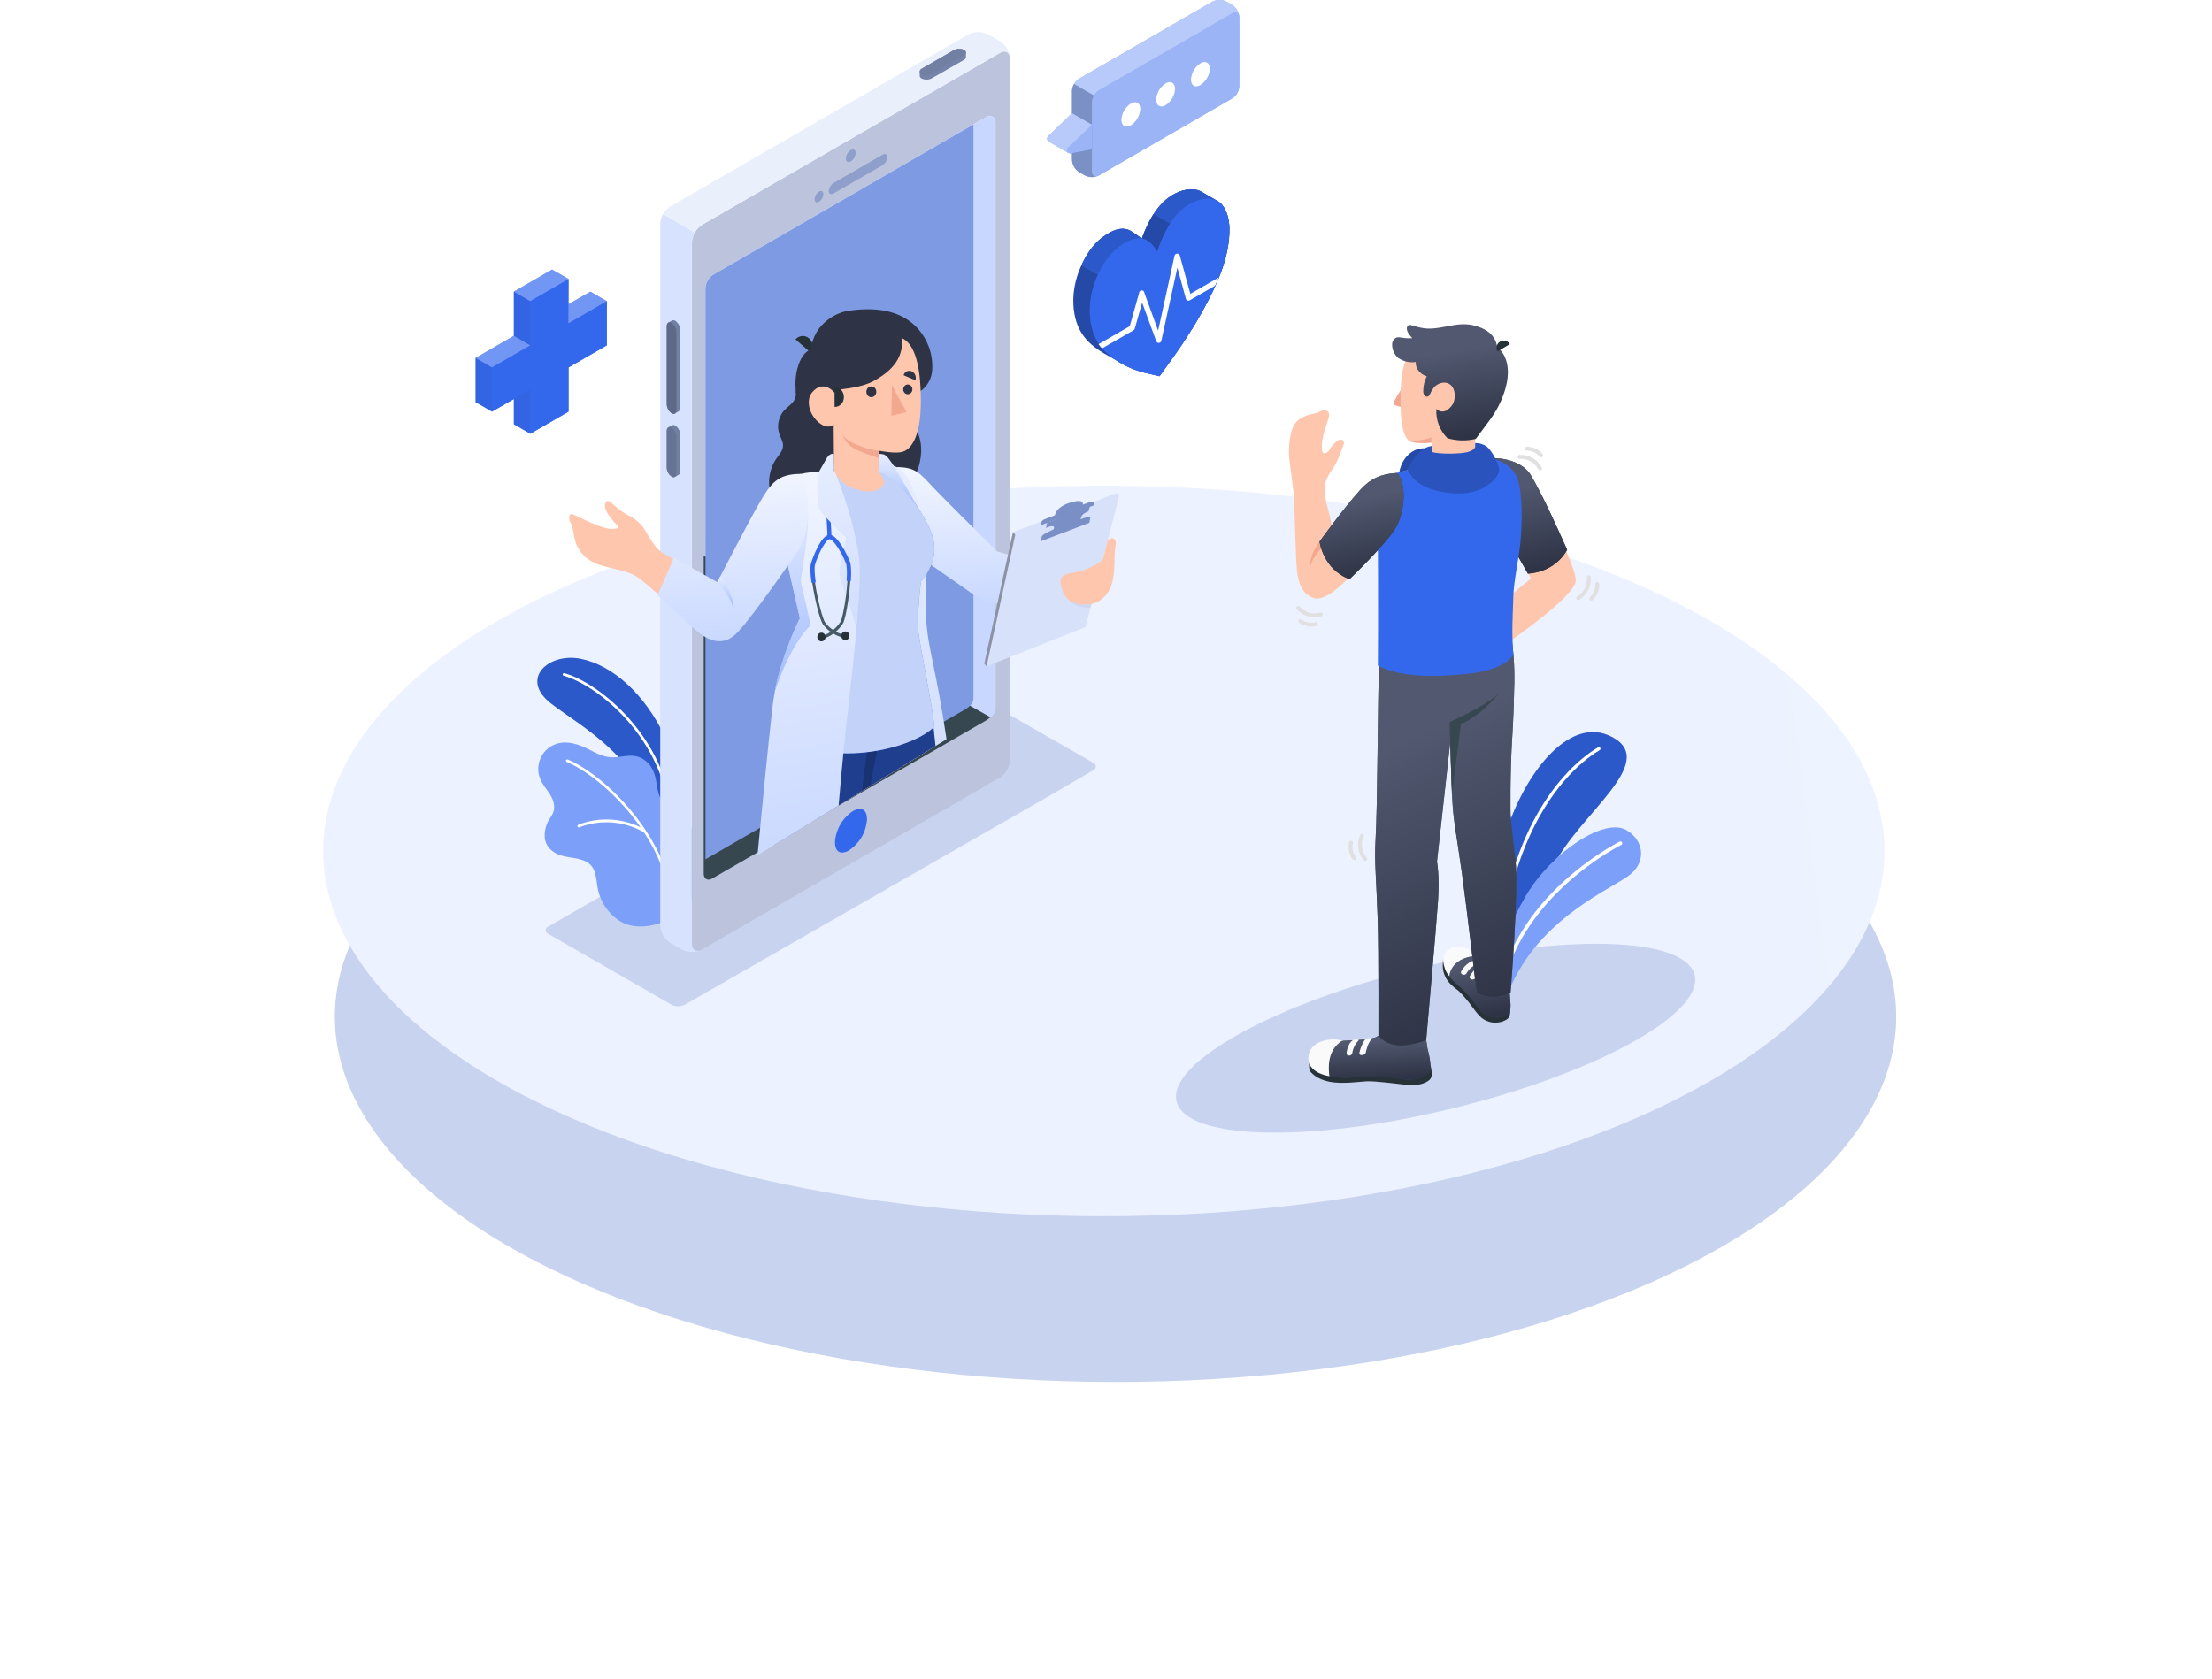 <svg width="378" height="287" viewBox="0 0 378 287" fill="none" xmlns="http://www.w3.org/2000/svg">
<g filter="url(#filter0_d)">
<circle r="104.12" transform="matrix(0.906 -0.424 0.906 0.424 188.628 153.776)" fill="#C8D3EF"/>
</g>
<circle r="104.12" transform="matrix(0.906 -0.424 0.906 0.424 188.628 145.448)" fill="url(#paint0_linear)"/>
<g filter="url(#filter1_f)">
<ellipse cx="245.328" cy="177.457" rx="45.565" ry="12.341" transform="rotate(-13.717 245.328 177.457)" fill="#C8D3EF"/>
</g>
<g filter="url(#filter2_f)">
<path d="M186.767 130.357L165.725 118.271C165.375 118.093 164.989 118 164.596 118C164.204 118 163.817 118.093 163.468 118.271L93.725 158.348C93.588 158.393 93.469 158.48 93.385 158.596C93.301 158.713 93.255 158.853 93.255 158.996C93.255 159.139 93.301 159.279 93.385 159.395C93.469 159.512 93.588 159.599 93.725 159.644L114.762 171.735C115.113 171.909 115.499 172 115.891 172C116.283 172 116.669 171.909 117.019 171.735L123.236 168.162L180.546 135.322L186.772 131.679C186.913 131.633 187.036 131.545 187.123 131.426C187.209 131.307 187.256 131.163 187.255 131.016C187.255 130.869 187.207 130.726 187.119 130.607C187.032 130.489 186.908 130.401 186.767 130.357Z" fill="#C8D3EF"/>
</g>
<path d="M256.624 168.766L253.911 167.325C253.911 167.325 254.176 154.081 256.923 143.824C259.737 133.322 267.926 121.721 275.664 126.068C283.403 130.416 269.649 139.35 265.512 147.973C261.375 156.596 256.624 168.766 256.624 168.766Z" fill="#3468EC"/>
<path opacity="0.15" d="M256.624 168.766L253.911 167.325C253.911 167.325 254.176 154.081 256.923 143.824C259.737 133.322 267.926 121.721 275.664 126.068C283.403 130.416 269.649 139.35 265.512 147.973C261.375 156.596 256.624 168.766 256.624 168.766Z" fill="black"/>
<path d="M256.266 165.624C256.23 165.623 256.194 165.614 256.162 165.6C256.129 165.585 256.099 165.564 256.075 165.538C256.05 165.511 256.031 165.48 256.018 165.447C256.005 165.413 255.999 165.377 256 165.341C256.582 144.789 265.567 132.24 273.086 127.741C273.149 127.703 273.224 127.692 273.294 127.71C273.365 127.728 273.426 127.773 273.463 127.835C273.501 127.898 273.512 127.973 273.494 128.044C273.476 128.114 273.431 128.175 273.368 128.212C265.967 132.64 257.125 145.025 256.548 165.354C256.547 165.39 256.54 165.426 256.525 165.46C256.511 165.493 256.49 165.523 256.463 165.548C256.437 165.573 256.406 165.593 256.372 165.606C256.338 165.619 256.302 165.625 256.266 165.624Z" fill="white"/>
<path d="M257.85 169.398L255.427 168.155C255.427 168.155 255.726 161.651 260.71 153.176C265.133 145.648 274.097 139.75 277.863 141.852C280.787 143.478 281.461 147.042 278.659 149.414C275.858 151.785 262.926 156.76 257.85 169.398Z" fill="#7C9FF9"/>
<path d="M256.876 167.321C257.298 167.406 257.445 166.365 257.529 166.1C257.689 165.603 257.858 165.114 258.043 164.625C258.406 163.675 258.818 162.744 259.277 161.837C260.162 160.091 261.198 158.426 262.374 156.862C263.472 155.397 264.67 154.009 265.959 152.708C267.121 151.538 268.344 150.43 269.623 149.389C270.693 148.512 271.805 147.683 272.947 146.903C273.79 146.33 274.632 145.783 275.512 145.269C275.972 144.999 276.431 144.734 276.907 144.49L277.042 144.422C277.117 144.385 277.175 144.32 277.202 144.241C277.229 144.161 277.224 144.074 277.187 143.999C277.15 143.923 277.085 143.866 277.005 143.838C276.926 143.811 276.839 143.817 276.764 143.853C276.469 143.997 276.186 144.157 275.921 144.317C275.18 144.738 274.455 145.159 273.743 145.631C272.687 146.314 271.657 147.035 270.651 147.796C269.404 148.74 268.207 149.741 267.058 150.8C265.749 151.999 264.516 153.279 263.368 154.633C262.123 156.093 260.996 157.65 259.998 159.288C258.936 161.022 258.047 162.856 257.344 164.764C257.212 165.132 257.086 165.499 256.965 165.864C256.788 166.228 256.68 166.622 256.649 167.026C256.654 167.091 256.677 167.152 256.715 167.204C256.753 167.256 256.804 167.297 256.864 167.321H256.876Z" fill="white"/>
<path d="M117.061 142.101C117.061 142.101 117.133 133.281 113.666 125.981C110.198 118.682 104.774 113.743 99.273 112.614C93.772 111.485 88.699 116.028 94.186 120.26C99.674 124.493 109.753 129.391 112.973 143.1L117.061 142.101Z" fill="#3468EC"/>
<path opacity="0.15" d="M117.061 142.101C117.061 142.101 117.133 133.281 113.666 125.981C110.198 118.682 104.774 113.743 99.273 112.614C93.772 111.485 88.699 116.028 94.186 120.26C99.674 124.493 109.753 129.391 112.973 143.1L117.061 142.101Z" fill="black"/>
<path d="M114.768 140.576C114.71 140.576 114.655 140.555 114.613 140.515C114.572 140.476 114.546 140.422 114.543 140.365C113.697 126.247 102.066 117.067 96.318 115.502C96.261 115.486 96.213 115.448 96.183 115.397C96.154 115.346 96.146 115.285 96.161 115.227C96.177 115.169 96.215 115.119 96.267 115.089C96.319 115.059 96.381 115.05 96.44 115.065C102.287 116.662 114.134 125.995 114.993 140.338C114.994 140.397 114.973 140.454 114.934 140.499C114.895 140.543 114.84 140.571 114.781 140.576H114.768Z" fill="white"/>
<path d="M117.772 154.209C118.886 152.803 119.634 151.142 119.948 149.376C120.262 147.61 120.133 145.793 119.571 144.089C119.245 143.06 118.722 142.104 118.033 141.274C117.48 140.621 116.684 140.284 116.036 139.74C114.642 138.584 113.023 137.356 112.519 135.521C112.114 134.059 112.2 132.674 111.39 131.302C110.913 130.443 110.153 129.776 109.24 129.413C108.048 128.963 106.735 129.26 105.475 129.413C103.676 129.616 102.327 128.995 100.771 128.167C99.057 127.268 97.056 126.557 95.198 127.11C94.594 127.289 94.034 127.593 93.555 128.002C93.076 128.412 92.688 128.917 92.417 129.486C92.145 130.054 91.997 130.673 91.98 131.303C91.963 131.933 92.079 132.559 92.32 133.142C92.734 134.149 93.498 134.968 94.06 135.903C94.623 136.839 94.919 137.909 94.51 138.93C94.195 139.686 93.611 140.28 93.377 141.049C92.711 143.073 93.084 144.872 95.095 145.915C97.195 146.99 100.492 146.18 101.545 148.821C101.94 149.824 101.954 150.934 102.17 151.991C102.613 154.119 103.85 155.997 105.628 157.245C108.044 158.922 111.322 158.513 113.828 157.344C115.367 156.617 116.717 155.544 117.772 154.209Z" fill="#7C9FF9"/>
<path d="M98.837 141.435C98.886 141.444 98.936 141.436 98.981 141.413C100.752 140.728 102.653 140.444 104.548 140.581C106.442 140.718 108.282 141.272 109.937 142.204C109.994 142.235 110.06 142.241 110.122 142.223C110.183 142.204 110.235 142.162 110.265 142.106C110.281 142.078 110.291 142.047 110.295 142.016C110.299 141.984 110.296 141.952 110.288 141.921C110.279 141.891 110.264 141.862 110.244 141.838C110.224 141.813 110.199 141.792 110.171 141.777C108.452 140.812 106.54 140.239 104.573 140.101C102.607 139.962 100.634 140.261 98.796 140.977C98.753 141 98.718 141.037 98.696 141.081C98.674 141.125 98.666 141.174 98.673 141.223C98.68 141.272 98.701 141.318 98.734 141.354C98.768 141.39 98.811 141.415 98.859 141.426L98.837 141.435Z" fill="white"/>
<path d="M114.543 154.286C114.484 154.287 114.427 154.265 114.384 154.225C114.341 154.184 114.316 154.129 114.313 154.07C113.895 143.905 103.69 133.156 96.849 130.232C96.821 130.221 96.796 130.204 96.775 130.183C96.754 130.162 96.737 130.137 96.726 130.109C96.715 130.082 96.709 130.052 96.709 130.022C96.71 129.992 96.716 129.963 96.727 129.935C96.752 129.88 96.798 129.837 96.854 129.815C96.91 129.793 96.973 129.794 97.029 129.818C103.978 132.796 114.34 143.725 114.768 154.061C114.769 154.091 114.764 154.121 114.754 154.149C114.743 154.178 114.727 154.204 114.707 154.226C114.686 154.248 114.662 154.266 114.634 154.278C114.607 154.291 114.577 154.298 114.547 154.299L114.543 154.286Z" fill="white"/>
<path d="M170.872 9.043L119.967 38.422C119.463 38.751 119.044 39.195 118.745 39.717C118.445 40.24 118.274 40.825 118.245 41.427V161.303C118.245 162.401 119.018 162.846 119.967 162.293L170.872 132.905C171.373 132.577 171.789 132.135 172.088 131.617C172.388 131.098 172.561 130.516 172.594 129.918V10.024C172.594 8.927 171.821 8.477 170.872 9.043ZM170.116 121.036C170.116 121.976 169.455 122.574 168.641 123.041L122.027 149.965C121.217 150.414 120.552 150.055 120.552 149.11V49.419C120.552 48.904 120.688 48.397 120.946 47.951C121.204 47.505 121.576 47.135 122.023 46.878L168.636 19.95C168.786 19.863 168.956 19.817 169.129 19.817C169.302 19.817 169.472 19.862 169.622 19.948C169.772 20.034 169.896 20.158 169.983 20.308C170.07 20.458 170.116 20.627 170.116 20.8V121.036Z" fill="#BBC4DC"/>
<path d="M170.116 121.035C170.116 121.975 169.455 122.574 168.641 123.041L122.027 149.964C121.217 150.414 120.552 150.054 120.552 149.11V49.419C120.552 48.904 120.688 48.397 120.946 47.951C121.204 47.505 121.576 47.135 122.023 46.878L168.636 19.95C168.786 19.863 168.956 19.817 169.129 19.817C169.302 19.817 169.472 19.862 169.622 19.948C169.772 20.034 169.896 20.158 169.983 20.308C170.07 20.457 170.116 20.627 170.116 20.8V121.035Z" fill="#C8D7FF"/>
<path d="M121.731 150.155L168.345 123.241C168.672 123.064 168.974 122.845 169.244 122.589L120.255 95V149.3C120.255 150.245 120.921 150.623 121.731 150.155Z" fill="#37474F"/>
<path d="M166.343 119.286V21.277L122.023 46.878C121.576 47.135 121.204 47.505 120.946 47.951C120.688 48.397 120.552 48.903 120.552 49.419V146.879L164.867 121.292C165.681 120.824 166.343 120.226 166.343 119.286Z" fill="#7D9AE3"/>
<path d="M119.751 162.414C119.237 162.63 118.682 162.733 118.125 162.714C117.567 162.696 117.02 162.556 116.522 162.306L114.552 161.168C114.049 160.842 113.631 160.402 113.33 159.884C113.03 159.366 112.857 158.784 112.825 158.186V38.278C112.836 37.833 112.937 37.396 113.122 36.991C113.185 36.852 113.252 36.717 113.329 36.578L118.726 39.726C118.612 39.929 118.513 40.139 118.429 40.356C118.298 40.696 118.226 41.057 118.217 41.422V161.303C118.244 162.315 118.901 162.773 119.751 162.414Z" fill="#D7E2FF"/>
<path d="M146.94 138.261C148.041 138.261 148.158 139.498 148.158 140.029C148.093 141.092 147.781 142.126 147.248 143.048C146.715 143.971 145.975 144.757 145.086 145.345C144.73 145.572 144.321 145.702 143.899 145.723C142.797 145.723 142.68 144.486 142.68 143.955C142.747 142.892 143.058 141.858 143.59 140.935C144.122 140.012 144.861 139.225 145.748 138.635C146.107 138.412 146.517 138.283 146.94 138.261Z" fill="#3468EC"/>
<path d="M145.383 25.644C145.833 25.374 146.224 25.59 146.224 26.13C146.208 26.422 146.123 26.705 145.977 26.959C145.831 27.212 145.628 27.427 145.383 27.587C144.934 27.852 144.538 27.637 144.538 27.101C144.553 26.809 144.638 26.524 144.785 26.271C144.932 26.017 145.137 25.802 145.383 25.644Z" fill="#8E9FCB"/>
<path d="M139.95 32.746C140.364 32.507 140.697 32.701 140.697 33.195C140.683 33.454 140.608 33.706 140.479 33.931C140.349 34.155 140.168 34.345 139.95 34.486C139.537 34.725 139.204 34.531 139.204 34.036C139.218 33.778 139.293 33.526 139.423 33.302C139.553 33.078 139.733 32.887 139.95 32.746Z" fill="#8E9FCB"/>
<path d="M142.447 31.271L150.808 26.445C151.257 26.18 151.635 26.369 151.635 26.863C151.613 27.141 151.527 27.41 151.384 27.649C151.24 27.888 151.043 28.09 150.808 28.239L142.447 33.066C141.997 33.331 141.619 33.142 141.619 32.647C141.641 32.369 141.727 32.1 141.871 31.862C142.014 31.623 142.211 31.421 142.447 31.271Z" fill="#8E9FCB"/>
<path d="M172.576 9.749C172.451 8.85 171.735 8.53 170.876 9.03L119.963 38.422C119.453 38.738 119.035 39.181 118.748 39.708L113.351 36.56C113.642 36.037 114.062 35.597 114.57 35.282L165.452 5.895C165.986 5.624 166.576 5.483 167.175 5.483C167.773 5.483 168.363 5.624 168.897 5.895L170.876 7.028C171.338 7.334 171.728 7.735 172.021 8.204C172.314 8.674 172.504 9.2 172.576 9.749Z" fill="#EAEFFC"/>
<path d="M159.223 13.387C158.959 13.528 158.665 13.604 158.365 13.61C158.066 13.615 157.769 13.55 157.5 13.418C157.41 13.38 157.332 13.318 157.274 13.239C157.216 13.159 157.181 13.066 157.172 12.968C157.172 12.842 157.172 12.375 157.172 12.244C157.186 12.132 157.229 12.025 157.297 11.935C157.365 11.844 157.455 11.773 157.559 11.727L163.014 8.579C163.28 8.439 163.574 8.363 163.874 8.357C164.174 8.352 164.471 8.417 164.741 8.547C164.83 8.587 164.906 8.65 164.963 8.729C165.02 8.808 165.055 8.9 165.065 8.997C165.065 9.127 165.065 9.613 165.065 9.739C165.051 9.852 165.008 9.959 164.94 10.051C164.872 10.142 164.782 10.214 164.678 10.261L159.223 13.387Z" fill="#8E9FCB"/>
<path opacity="0.25" d="M159.223 13.387C158.959 13.528 158.665 13.604 158.365 13.61C158.066 13.615 157.769 13.55 157.5 13.418C157.41 13.38 157.332 13.318 157.274 13.239C157.216 13.159 157.181 13.066 157.172 12.968C157.172 12.842 157.172 12.375 157.172 12.244C157.186 12.132 157.229 12.025 157.297 11.935C157.365 11.844 157.455 11.773 157.559 11.727L163.014 8.579C163.28 8.439 163.574 8.363 163.874 8.357C164.174 8.352 164.471 8.417 164.741 8.547C164.83 8.587 164.906 8.65 164.963 8.729C165.02 8.808 165.055 8.9 165.065 8.997C165.065 9.127 165.065 9.613 165.065 9.739C165.051 9.852 165.008 9.959 164.94 10.051C164.872 10.142 164.782 10.214 164.678 10.261L159.223 13.387Z" fill="#2E3345"/>
<path d="M159.223 12.673L164.679 9.525C165.173 9.237 165.196 8.792 164.737 8.526C164.467 8.396 164.17 8.331 163.87 8.336C163.57 8.342 163.275 8.418 163.01 8.558L157.554 11.706C157.064 11.989 157.037 12.435 157.5 12.7C157.769 12.831 158.066 12.897 158.365 12.892C158.664 12.887 158.958 12.812 159.223 12.673Z" fill="#8E9FCB"/>
<path opacity="0.3" d="M159.223 12.673L164.679 9.525C165.173 9.237 165.196 8.792 164.737 8.526C164.467 8.396 164.17 8.331 163.87 8.336C163.57 8.342 163.275 8.418 163.01 8.558L157.554 11.706C157.064 11.989 157.037 12.435 157.5 12.7C157.769 12.831 158.066 12.897 158.365 12.892C158.664 12.887 158.958 12.812 159.223 12.673Z" fill="#2E3345"/>
<path d="M116.234 56.346C116.223 56.046 116.142 55.754 115.997 55.492C115.851 55.23 115.646 55.006 115.398 54.839C115.316 54.779 115.22 54.742 115.119 54.733C115.018 54.725 114.917 54.744 114.826 54.789C114.723 54.852 114.309 55.082 114.201 55.149C114.111 55.218 114.04 55.308 113.995 55.412C113.95 55.516 113.933 55.63 113.945 55.743V69.11C113.956 69.409 114.037 69.701 114.181 69.963C114.326 70.224 114.53 70.448 114.777 70.617C114.858 70.671 114.952 70.704 115.05 70.712C115.148 70.72 115.246 70.703 115.335 70.662C115.452 70.603 115.87 70.36 115.982 70.293C116.073 70.224 116.144 70.134 116.189 70.03C116.234 69.926 116.251 69.812 116.239 69.699L116.234 56.346Z" fill="#8E9FCB"/>
<path opacity="0.3" d="M116.234 56.346C116.223 56.046 116.142 55.754 115.997 55.492C115.851 55.23 115.646 55.006 115.398 54.839C115.316 54.779 115.22 54.742 115.119 54.733C115.018 54.725 114.917 54.744 114.826 54.789C114.723 54.852 114.309 55.082 114.201 55.149C114.111 55.218 114.04 55.308 113.995 55.412C113.95 55.516 113.933 55.63 113.945 55.743V69.11C113.956 69.409 114.037 69.701 114.181 69.963C114.326 70.224 114.53 70.448 114.777 70.617C114.858 70.671 114.952 70.704 115.05 70.712C115.148 70.72 115.246 70.703 115.335 70.662C115.452 70.603 115.87 70.36 115.982 70.293C116.073 70.224 116.144 70.134 116.189 70.03C116.234 69.926 116.251 69.812 116.239 69.699L116.234 56.346Z" fill="#2E3345"/>
<path d="M115.613 56.719V70.086C115.613 70.653 115.24 70.896 114.777 70.63C114.53 70.462 114.326 70.238 114.181 69.976C114.037 69.714 113.956 69.422 113.945 69.124V55.743C113.945 55.172 114.318 54.929 114.777 55.194C115.027 55.364 115.234 55.591 115.379 55.856C115.525 56.121 115.605 56.417 115.613 56.719Z" fill="#8E9FCB"/>
<path opacity="0.5" d="M115.613 56.719V70.086C115.613 70.653 115.24 70.896 114.777 70.63C114.53 70.462 114.326 70.238 114.181 69.976C114.037 69.714 113.956 69.422 113.945 69.124V55.743C113.945 55.172 114.318 54.929 114.777 55.194C115.027 55.364 115.234 55.591 115.379 55.856C115.525 56.121 115.605 56.417 115.613 56.719Z" fill="#2E3345"/>
<path d="M116.234 74.26C116.223 73.961 116.142 73.668 115.997 73.406C115.851 73.144 115.646 72.921 115.398 72.753C115.316 72.693 115.22 72.657 115.119 72.648C115.018 72.639 114.917 72.659 114.826 72.704C114.723 72.767 114.309 72.996 114.201 73.064C114.111 73.132 114.04 73.223 113.995 73.327C113.95 73.431 113.933 73.545 113.945 73.657V79.954C113.956 80.252 114.038 80.543 114.182 80.804C114.327 81.065 114.53 81.288 114.777 81.456C114.855 81.514 114.948 81.551 115.045 81.561C115.143 81.571 115.241 81.555 115.33 81.515C115.447 81.456 115.865 81.213 115.978 81.146C116.068 81.078 116.139 80.988 116.183 80.885C116.228 80.782 116.246 80.669 116.234 80.557V74.26Z" fill="#8E9FCB"/>
<path opacity="0.3" d="M116.234 74.26C116.223 73.961 116.142 73.668 115.997 73.406C115.851 73.144 115.646 72.921 115.398 72.753C115.316 72.693 115.22 72.657 115.119 72.648C115.018 72.639 114.917 72.659 114.826 72.704C114.723 72.767 114.309 72.996 114.201 73.064C114.111 73.132 114.04 73.223 113.995 73.327C113.95 73.431 113.933 73.545 113.945 73.657V79.954C113.956 80.252 114.038 80.543 114.182 80.804C114.327 81.065 114.53 81.288 114.777 81.456C114.855 81.514 114.948 81.551 115.045 81.561C115.143 81.571 115.241 81.555 115.33 81.515C115.447 81.456 115.865 81.213 115.978 81.146C116.068 81.078 116.139 80.988 116.183 80.885C116.228 80.782 116.246 80.669 116.234 80.557V74.26Z" fill="#2E3345"/>
<path d="M115.613 74.597V80.894C115.613 81.461 115.24 81.708 114.777 81.438C114.53 81.27 114.326 81.046 114.181 80.784C114.037 80.522 113.956 80.23 113.945 79.932V73.635C113.945 73.068 114.318 72.821 114.777 73.086C115.025 73.255 115.23 73.48 115.375 73.742C115.52 74.005 115.602 74.297 115.613 74.597Z" fill="#8E9FCB"/>
<path opacity="0.4" d="M115.613 74.597V80.894C115.613 81.461 115.24 81.708 114.777 81.438C114.53 81.27 114.326 81.046 114.181 80.784C114.037 80.522 113.956 80.23 113.945 79.932V73.635C113.945 73.068 114.318 72.821 114.777 73.086C115.025 73.255 115.23 73.48 115.375 73.742C115.52 74.005 115.602 74.297 115.613 74.597Z" fill="#2E3345"/>
<path d="M133.032 73.635C133.068 73.823 133.117 74.009 133.178 74.19C133.415 74.872 133.841 75.516 133.805 76.245C133.765 77.067 133.156 77.703 132.689 78.358C132.083 79.224 131.679 80.232 131.51 81.297C131.342 82.362 131.414 83.455 131.72 84.484C132.168 85.739 132.79 86.915 133.564 87.974L135.325 90.63C135.857 91.374 136.536 91.984 137.315 92.418C138.828 93.328 140.515 93.858 142.25 93.969C145.101 94.174 147.937 93.383 150.327 91.716C152.86 89.932 151.745 85.357 154.336 83.686C157.471 81.669 158.965 74.666 155.124 71.743C155.124 71.743 155.743 67.454 154.606 66.361C153.473 65.352 152.07 64.747 150.597 64.631C148.563 64.406 146.525 64.829 144.495 64.821C142.405 64.814 140.317 64.953 138.244 65.236C137.515 65.341 136.487 65.624 136.094 66.38C135.983 66.677 135.952 67.001 136.006 67.315C136.001 67.813 135.833 68.294 135.532 68.676C135.08 69.257 134.439 69.649 133.958 70.196C133.561 70.652 133.27 71.201 133.109 71.798C132.948 72.395 132.922 73.025 133.032 73.635Z" fill="#2E3345"/>
<path d="M153.261 79.823C156.542 79.92 156.968 80.665 159.906 83.759C162.348 86.33 170.439 94.275 170.439 94.275L180.135 97.02L177.846 103.313C177.846 103.313 175.659 103.216 171.285 103.213C168.599 103.213 167.666 102.573 164.961 100.653C163.583 99.672 155.809 94.259 155.809 94.259L153.261 79.823Z" fill="url(#paint1_linear)"/>
<path d="M190.862 84.294L173.093 90.956L168.194 113.446L168.591 113.896L185.486 107.191L191.255 84.744L190.862 84.294Z" fill="#D7E1FA"/>
<path opacity="0.35" d="M173.487 91.405L168.591 113.895L168.194 113.445L173.093 90.956L173.487 91.405Z" fill="black"/>
<g opacity="0.2">
<path opacity="0.2" d="M182.843 102.615C183.007 103.057 184.37 104.031 186.342 103.856L186.674 102.561L182.843 102.615Z" fill="black"/>
</g>
<g opacity="0.1">
<path opacity="0.1" d="M185.905 89.35L186.051 88.594C186.131 88.179 185.089 88.397 183.722 89.083L180.514 90.114C179.147 90.8 177.857 91.312 177.773 91.727L177.627 92.48L185.905 89.35Z" fill="black"/>
</g>
<path d="M186.962 85.938C187.013 85.678 186.597 85.732 186.04 85.891L185.015 86.26C185.015 86.26 185.435 85.166 183.011 85.872C180.346 86.647 180.288 88.055 180.288 88.055C179.871 88.247 179.444 88.413 179.009 88.551C178.123 88.858 178.028 89.04 177.955 89.304L177.824 89.781L186.882 86.392C186.882 86.392 186.925 86.198 186.962 85.938Z" fill="#7A8FC5"/>
<path d="M186.007 87.385C185.169 87.772 184.822 87.986 184.695 88.629C184.553 89.362 184.523 89.668 184.523 89.668L179.807 91.646C179.807 91.646 180.062 90.564 180.124 90.204C180.186 89.843 179.563 89.843 178.746 90.242L178.939 89.343L186.277 86.446L186.007 87.385Z" fill="#7A8FC5"/>
<path d="M186.145 89.362C186.145 89.362 186.215 89.025 186.295 88.606C186.375 88.187 185.332 88.408 183.966 89.095L180.758 90.126C179.391 90.812 178.097 91.324 178.017 91.739L177.871 92.515L186.145 89.362Z" fill="#7A8FC5"/>
<path d="M189.28 92.436C189.28 92.436 188.649 94.902 188.482 95.538C188.314 96.174 185.405 97.59 183.951 97.784C181.166 98.152 180.849 98.792 181.516 100.885C182.136 102.824 183.948 103.561 186.463 103.247C187.643 103.1 189.273 101.987 189.914 100.044C190.731 97.562 190.279 94.914 190.618 93.452C190.957 91.99 189.987 91.572 189.28 92.436Z" fill="#FFC6AE"/>
<path d="M161.746 126.349L159.862 127.513L159.071 127.997L148.705 134.36L147.291 135.213L144.903 136.679L145.632 128.765L147.025 113.441V113.282L147.09 112.596L148.913 92.56L149.711 83.793L149.992 80.649L150.086 79.633H150.138C150.982 79.383 151.874 79.383 152.718 79.633C152.906 79.693 153.089 79.771 153.265 79.865C154.358 80.443 155.087 81.567 155.692 82.75C155.841 83.038 155.975 83.335 156.093 83.638C156.543 84.787 156.889 85.979 157.128 87.198C157.606 89.447 158.222 91.746 158.466 95.372C158.505 96.305 158.458 97.24 158.328 98.163C158.163 100.608 158.135 103.06 158.244 105.507C158.55 111.052 159.862 113.565 161.746 126.349Z" fill="url(#paint2_linear)"/>
<path d="M159.071 127.99L148.705 134.353L147.291 135.214L144.903 136.679L143.26 137.687L133.28 143.814C133.386 139.549 133.433 134.923 133.338 130.553C133.309 129.091 133.298 127.598 133.356 126.07C133.546 120.766 134.494 115.077 137.891 109.091L138.047 108.788C138.448 111.32 142.093 112.964 145.374 113.352L145.738 113.387C146.15 113.429 146.576 113.449 147.017 113.449H147.295C150.068 113.422 153.352 112.728 157.136 111.367C157.5 113.616 157.865 116.566 158.255 120.017C158.43 121.568 158.607 123.222 158.787 124.977C158.86 125.958 158.973 126.962 159.071 127.99Z" fill="#FFC6AE"/>
<path d="M159.862 127.506L159.071 127.99L148.705 134.353L147.291 135.214L144.904 136.68L143.26 137.688L133.28 143.815L132.187 144.485C132.241 139.894 132.278 135.396 132.274 132.574C132.274 129.949 132.329 127.614 132.464 125.544C132.73 121.457 133.284 118.382 134.21 116.055C135.296 113.509 136.581 111.064 138.051 108.746C138.051 108.746 138.962 112.019 145.778 112.534H145.822C146.223 112.565 146.646 112.585 147.091 112.593H147.608C156.093 112.593 157.03 110.317 157.03 110.317C157.859 113.663 158.515 117.056 158.995 120.48C159.175 121.689 159.348 122.982 159.516 124.357C159.64 125.365 159.757 126.412 159.862 127.506Z" fill="#3468EC"/>
<path opacity="0.4" d="M159.862 127.506L159.071 127.99L148.705 134.353L147.291 135.214L144.904 136.68L143.26 137.688L133.28 143.815L132.187 144.485C132.241 139.894 132.278 135.396 132.274 132.574C132.274 129.949 132.329 127.614 132.464 125.544C132.73 121.457 133.284 118.382 134.21 116.055C135.296 113.509 136.581 111.064 138.051 108.746C138.051 108.746 138.962 112.019 145.778 112.534H145.822C146.223 112.565 146.646 112.585 147.091 112.593H147.608C156.093 112.593 157.03 110.317 157.03 110.317C157.859 113.663 158.515 117.056 158.995 120.48C159.175 121.689 159.348 122.982 159.516 124.357C159.64 125.365 159.757 126.412 159.862 127.506Z" fill="black"/>
<path opacity="0.2" d="M154.996 122.36C154.996 122.36 154.048 125.563 150.061 127.358L149.871 128.339L148.705 134.353L147.291 135.214L148.136 128.579L148.501 125.695C150.965 125.423 153.263 124.243 154.996 122.36Z" fill="black"/>
<path d="M142.87 80.561L138.86 81.01C136.207 81.701 135.008 82.949 134.734 85.442C134.607 86.606 133.947 89.708 134.873 93.585C135.711 97.106 137.949 105.722 137.949 105.722C137.949 105.722 132.799 112.872 131.866 125.133C141.291 131.678 155.751 128.161 159.662 124.206C159.334 120.46 157.085 110.181 156.804 106.843C156.804 106.843 157.012 101.627 157.402 99.367C160.383 95.904 160.004 92.593 158.667 89.921C156.195 84.989 152.47 80.654 151.264 80.657L142.87 80.561Z" fill="#3468EC"/>
<path opacity="0.7" d="M142.87 80.561L138.86 81.01C136.207 81.701 135.008 82.949 134.734 85.442C134.607 86.606 133.947 89.708 134.873 93.585C135.711 97.106 137.949 105.722 137.949 105.722C137.949 105.722 132.799 112.872 131.866 125.133C141.291 131.678 155.751 128.161 159.662 124.206C159.334 120.46 157.085 110.181 156.804 106.843C156.804 106.843 157.012 101.627 157.402 99.367C160.383 95.904 160.004 92.593 158.667 89.921C156.195 84.989 152.47 80.654 151.264 80.657L142.87 80.561Z" fill="white"/>
<path d="M146.343 107.257C146.343 107.334 146.343 107.404 146.343 107.462V107.563C146.346 107.595 146.346 107.628 146.343 107.66C146.205 109.211 146.041 110.859 145.866 112.538C145.866 112.538 145.866 112.538 145.866 112.561C145.84 112.833 145.811 113.104 145.782 113.379C145.246 118.44 144.609 123.849 144.116 128.773C143.996 129.968 143.887 131.131 143.788 132.263C143.635 133.958 143.471 135.815 143.304 137.692L133.324 143.818L132.23 144.489L129.442 146.199C130.003 140.324 131.312 126.714 132.041 120.572C132.125 119.878 132.234 119.184 132.358 118.494L132.456 117.99L132.5 117.784C132.548 117.552 132.595 117.327 132.646 117.098C132.697 116.869 132.744 116.675 132.792 116.47C132.905 116.001 133.025 115.539 133.156 115.089C133.218 114.872 133.277 114.655 133.342 114.442C133.408 114.229 133.462 114.015 133.528 113.806C133.659 113.387 133.787 112.976 133.922 112.577C133.92 112.569 133.92 112.561 133.922 112.553C133.984 112.363 134.049 112.166 134.115 111.987C134.202 111.724 134.293 111.468 134.385 111.212L134.494 110.906C134.549 110.766 134.596 110.63 134.647 110.495C134.826 110.018 135.012 109.564 135.176 109.141C135.212 109.048 135.252 108.955 135.289 108.866C135.325 108.777 135.383 108.645 135.427 108.536C135.536 108.265 135.646 108.013 135.751 107.761C135.795 107.652 135.843 107.548 135.886 107.447C135.93 107.346 135.992 107.214 136.039 107.106L136.109 106.95L136.182 106.799C136.186 106.779 136.195 106.761 136.207 106.745C136.217 106.717 136.229 106.689 136.243 106.663C136.252 106.646 136.26 106.628 136.265 106.609C136.296 106.554 136.322 106.497 136.346 106.439L136.59 105.935C136.59 105.907 136.615 105.888 136.623 105.865L136.717 105.679L133.685 92.301L132.176 85.655V85.546C132.245 84.957 132.708 82.177 135.376 81.332C136.882 80.918 138.425 80.674 139.979 80.603C140.577 80.564 141.117 80.548 141.558 80.537H142.254H142.673C142.674 80.546 142.674 80.555 142.673 80.564C142.695 80.622 142.757 80.796 142.852 81.068C142.862 81.113 142.877 81.157 142.895 81.2C142.896 81.206 142.896 81.213 142.895 81.219C143.551 83.135 145.392 88.71 146.307 93.553C146.467 94.391 146.599 95.209 146.693 95.985C146.967 98.408 146.766 102.464 146.343 107.257Z" fill="url(#paint3_linear)"/>
<path d="M136.815 99.273C136.815 99.273 137.18 97.362 137.716 93.232C138.339 88.471 138.117 86.117 137.442 84.612L133.641 92.325L136.673 105.702C136.673 105.702 133.557 111.774 132.299 118.498C135.281 109.537 138.543 106.866 138.543 106.866L136.815 99.273Z" fill="url(#paint4_linear)"/>
<path d="M150.134 77.574C151.315 77.574 151.453 77.784 152.47 79.234C153.075 80.099 156.906 86.826 156.906 86.826C156.906 86.826 153.859 82.561 151.559 81.266C151.116 80.99 150.637 80.786 150.137 80.661L150.134 77.574Z" fill="url(#paint5_linear)"/>
<path d="M141.401 91.871C141.401 91.484 141.364 90.646 141.302 89.591C141 84.419 140.854 79.766 142.494 79.378L142.637 80.091C141.441 80.367 141.835 87.024 141.984 89.529C142.05 90.607 142.101 91.468 142.082 91.887L141.401 91.871Z" fill="#3468EC"/>
<path d="M135.933 58.004L138.485 60.226C138.623 60.057 138.728 59.86 138.793 59.647C138.857 59.433 138.88 59.208 138.86 58.985C138.84 58.761 138.777 58.545 138.676 58.348C138.574 58.152 138.436 57.979 138.27 57.842C137.934 57.546 137.505 57.399 137.071 57.429C136.637 57.459 136.23 57.665 135.933 58.004Z" fill="#263238"/>
<path d="M142.596 77.904C142.596 76.202 138.868 73.639 136.943 70.06C135.019 66.481 135.981 60.594 138.62 59.691C138.642 59.691 138.715 58.935 138.725 58.881C138.871 58.198 139.117 57.544 139.454 56.942C140.53 54.972 142.808 53.452 144.922 53.134C153.279 51.839 157.121 55.294 158.656 59.094C159.153 60.372 159.375 61.753 159.304 63.134C159.261 64.149 158.908 65.121 158.297 65.901C157.686 66.682 156.852 67.229 155.922 67.458L142.596 77.904Z" fill="#2E3345"/>
<path d="M154.191 57.822C155.827 58.598 157.384 61.246 157.358 68.699C157.336 75.019 155.514 76.617 154.595 77.086C153.677 77.555 151.88 77.315 150.134 77.032V80.661C150.134 80.661 151.443 82.03 150.983 82.891C150.524 83.751 148.829 84.48 146.194 83.6C143.209 82.604 142.527 80.498 142.527 80.498L142.458 72.534C142.458 72.534 141.456 73.654 139.688 72.01C138.23 70.649 137.705 68.319 138.802 67.039C139.899 65.76 141.306 65.659 142.575 67.09L143.486 66.578C145.111 66.376 147.495 66.085 149.252 65.143C153.757 62.704 154.224 60.06 154.191 57.822Z" fill="#FFC6AE"/>
<path d="M142.6 66.058L142.622 69.548C142.832 69.554 143.042 69.514 143.238 69.43C143.433 69.347 143.611 69.222 143.759 69.063C143.908 68.904 144.024 68.714 144.101 68.505C144.178 68.297 144.214 68.074 144.207 67.85C144.203 67.39 144.035 66.948 143.736 66.616C143.438 66.283 143.032 66.084 142.6 66.058Z" fill="#263238"/>
<path d="M154.344 66.555C154.345 66.719 154.392 66.878 154.478 67.014C154.564 67.15 154.686 67.256 154.829 67.319C154.971 67.382 155.127 67.4 155.279 67.369C155.43 67.338 155.57 67.261 155.68 67.146C155.791 67.032 155.867 66.886 155.9 66.725C155.933 66.565 155.921 66.398 155.866 66.245C155.811 66.092 155.714 65.96 155.589 65.865C155.463 65.769 155.314 65.715 155.16 65.709C155.054 65.707 154.949 65.727 154.85 65.768C154.751 65.809 154.661 65.871 154.585 65.95C154.509 66.028 154.449 66.122 154.407 66.226C154.366 66.33 154.344 66.442 154.344 66.555Z" fill="#2E3345"/>
<path d="M148.056 66.927C148.05 67.047 148.066 67.168 148.103 67.281C148.141 67.395 148.199 67.5 148.274 67.589C148.35 67.679 148.441 67.752 148.543 67.804C148.646 67.856 148.756 67.886 148.869 67.892C148.984 67.894 149.098 67.871 149.204 67.825C149.31 67.779 149.407 67.711 149.489 67.625C149.57 67.54 149.635 67.437 149.68 67.325C149.724 67.212 149.747 67.092 149.748 66.97C149.751 66.852 149.733 66.734 149.694 66.623C149.655 66.513 149.595 66.411 149.519 66.325C149.443 66.239 149.352 66.169 149.251 66.121C149.15 66.072 149.04 66.045 148.929 66.041C148.818 66.037 148.708 66.057 148.604 66.098C148.5 66.14 148.405 66.203 148.323 66.284C148.242 66.365 148.177 66.462 148.131 66.57C148.085 66.677 148.06 66.793 148.056 66.912V66.927Z" fill="#2E3345"/>
<path d="M156.428 64.992L154.398 64.135C154.445 63.99 154.52 63.856 154.617 63.743C154.715 63.63 154.834 63.539 154.966 63.477C155.098 63.415 155.241 63.382 155.385 63.381C155.529 63.38 155.672 63.411 155.805 63.472C156.073 63.592 156.287 63.816 156.403 64.099C156.519 64.382 156.528 64.702 156.428 64.992Z" fill="#2E3345"/>
<path d="M152.419 65.872L152.317 71.045L154.93 70.428L152.419 65.872Z" fill="#F2A78F"/>
<path d="M150.134 77.051C148.293 76.818 144.499 75.694 143.883 74.054C144.13 74.877 144.603 75.603 145.242 76.136C146.387 77.183 150.134 78.272 150.134 78.272V77.051Z" fill="#F2A78F"/>
<path d="M142.509 77.594C142.028 77.49 141.601 77.714 141.208 78.42C140.814 79.126 139.95 80.63 139.95 80.63C139.95 80.63 139.502 85.59 139.95 86.834C140.337 87.905 144.597 91.918 144.597 91.918C144.597 91.918 143.486 96.373 143.446 97.835C143.406 99.297 145.997 104.846 146.31 107.684C146.31 107.684 147.233 98.766 146.835 95.551C146.15 89.979 143.693 82.782 142.534 80.495L142.509 77.594Z" fill="url(#paint6_linear)"/>
<path d="M145.115 96.051C144.831 95.331 144.496 94.635 144.113 93.968C143.508 92.902 142.76 91.878 142.086 91.615C141.984 91.572 141.875 91.548 141.765 91.545H141.729C141.618 91.552 141.509 91.581 141.408 91.63C140.876 91.882 140.315 92.654 139.859 93.542C139.392 94.433 139.008 95.371 138.711 96.341C138.536 96.942 138.612 98.218 138.82 99.676C139.228 102.507 140.136 106.043 140.643 106.741C141.014 107.229 141.453 107.654 141.944 108.001C141.643 108.213 141.319 108.383 140.978 108.509C140.785 108.584 140.582 108.622 140.377 108.622V109.13H140.435C140.652 109.126 140.867 109.088 141.073 109.017C141.551 108.852 142.002 108.61 142.41 108.3C142.842 108.573 143.31 108.774 143.799 108.897C144.029 108.956 144.267 108.971 144.503 108.943L144.444 108.439C144.24 108.458 144.035 108.441 143.836 108.389C143.485 108.292 143.147 108.148 142.83 107.962C143.292 107.571 143.698 107.108 144.032 106.59C144.317 106.128 144.667 104.539 144.929 102.712C145.089 101.623 145.221 100.452 145.294 99.385C145.374 97.896 145.337 96.621 145.115 96.051ZM143.61 106.311C143.268 106.835 142.848 107.298 142.367 107.679C141.856 107.344 141.4 106.92 141.018 106.427C140.544 105.772 139.669 102.321 139.276 99.599C139.075 98.222 139.002 97.032 139.163 96.496C139.46 95.514 139.853 94.568 140.336 93.674C140.839 92.751 141.375 92.072 141.747 92.057C142.188 92.057 142.902 92.906 143.57 93.996C143.704 94.209 143.832 94.441 143.956 94.674C144.228 95.175 144.471 95.693 144.685 96.225C144.885 96.752 144.907 97.943 144.816 99.327C144.765 100.103 144.685 100.913 144.583 101.72C144.306 103.825 143.916 105.799 143.61 106.299V106.311Z" fill="#455A64"/>
<path d="M145.155 108.645C145.161 108.793 145.125 108.94 145.052 109.066C144.98 109.192 144.873 109.293 144.747 109.355C144.621 109.417 144.48 109.438 144.342 109.415C144.205 109.392 144.077 109.326 143.974 109.225C143.872 109.124 143.8 108.994 143.768 108.85C143.736 108.706 143.744 108.555 143.792 108.416C143.841 108.277 143.927 108.156 144.04 108.069C144.152 107.983 144.287 107.933 144.426 107.928C144.612 107.92 144.793 107.992 144.93 108.126C145.066 108.261 145.147 108.447 145.155 108.645Z" fill="#263238"/>
<path d="M141.069 108.846C141.076 108.995 141.04 109.141 140.968 109.268C140.896 109.395 140.79 109.496 140.664 109.559C140.538 109.622 140.397 109.643 140.259 109.62C140.121 109.598 139.993 109.532 139.89 109.432C139.788 109.331 139.715 109.201 139.683 109.056C139.65 108.912 139.658 108.761 139.706 108.622C139.755 108.483 139.841 108.362 139.953 108.275C140.066 108.188 140.201 108.139 140.34 108.133C140.432 108.129 140.524 108.144 140.61 108.178C140.697 108.211 140.776 108.263 140.844 108.329C140.911 108.395 140.966 108.475 141.005 108.564C141.044 108.653 141.065 108.749 141.069 108.846Z" fill="#263238"/>
<path d="M145.235 99.377L144.831 99.346C144.789 99.342 144.751 99.322 144.724 99.288C144.697 99.255 144.683 99.212 144.685 99.168C144.769 97.745 144.725 96.698 144.561 96.279C143.854 94.441 142.374 92.138 141.751 92.165C141.128 92.192 139.837 94.623 139.276 96.516C139.148 96.95 139.188 97.997 139.382 99.408C139.388 99.451 139.378 99.496 139.354 99.531C139.33 99.567 139.294 99.591 139.254 99.598L138.853 99.664C138.811 99.67 138.769 99.657 138.735 99.63C138.702 99.602 138.68 99.562 138.675 99.517C138.452 97.935 138.427 96.849 138.594 96.287C138.893 95.271 140.304 91.467 141.722 91.405C143.14 91.343 144.849 95.003 145.228 95.992C145.436 96.535 145.498 97.621 145.403 99.214C145.4 99.259 145.381 99.301 145.35 99.332C145.319 99.362 145.278 99.378 145.235 99.377Z" fill="#3468EC"/>
<path d="M136.495 81.281C133.827 81.235 132.595 82.193 130.904 84.601C129.562 86.512 124.343 96.842 122.611 99.859L113.186 94.5C111.279 93.1 110.663 90.89 109.457 89.599C108.251 88.308 107 88.048 105.674 86.981C104.347 85.915 103.807 85.085 103.425 86.082C103.042 87.078 104.518 88.691 104.799 89.091C105.079 89.49 106.559 90.378 104.638 90.409C102.718 90.44 98.916 88.323 97.99 87.947C97.064 87.571 97.119 88.746 97.575 89.498C98.03 90.25 98.008 92.375 98.778 93.604C99.59 94.907 100.035 95.473 101.846 96.319C103.53 97.094 107.066 97.404 108.856 98.595C110.645 99.785 115.081 103.981 117.778 106.497C121.208 109.696 123.574 110.282 125.484 108.362C127.339 106.295 129.22 103.872 130.138 102.643C132.613 99.328 136.528 91.786 136.528 91.786C136.528 91.786 138.222 87.908 136.495 81.281Z" fill="#FFC6AE"/>
<path d="M136.863 80.998C132.934 80.998 131.76 82.51 129.748 86.004C127.736 89.497 122.575 99.497 122.575 99.497L115.143 95.356C115.143 95.356 113.805 98.489 112.384 101.719C112.384 101.719 116.59 105.597 118.58 107.431C120.57 109.265 123.209 110.703 125.655 108.458C128.268 106.062 136.743 93.611 136.743 93.611C138.755 89.726 138.306 83.836 136.863 80.998Z" fill="url(#paint7_linear)"/>
<path d="M122.575 99.498C123.789 101.018 125.257 102.728 125.192 104.073C125.192 104.073 126.023 102.879 123.103 98.478L122.575 99.498Z" fill="url(#paint8_linear)"/>
<path d="M100.888 49.845L97.137 51.995L97.15 47.686L94.344 46.067L87.799 49.845V57.401L81.255 61.179V68.735L84.062 70.354L87.799 68.195V72.518L90.606 74.137L97.15 70.354V62.798L103.694 59.02V51.464L100.888 49.845Z" fill="#3468EC"/>
<path d="M84.062 62.798V70.354L90.606 66.576V74.137L97.15 70.354V62.798L103.694 59.02V51.464L97.128 55.256L97.15 47.686L90.606 51.464V59.02L84.062 62.798Z" fill="#3468EC"/>
<g opacity="0.2">
<path opacity="0.2" d="M84.062 70.354L81.255 68.735V61.179L84.062 62.798V70.354Z" fill="black"/>
<path opacity="0.2" d="M90.606 51.464L87.799 49.845V57.401L90.606 59.02V51.464Z" fill="black"/>
<path opacity="0.2" d="M90.606 74.136L87.799 72.517V68.195L90.606 66.576V74.136Z" fill="black"/>
</g>
<g opacity="0.5">
<path d="M90.606 59.02L87.799 57.4L81.255 61.178L84.062 62.798L90.606 59.02Z" fill="#ADC3FC"/>
<path d="M97.15 47.686L94.344 46.066L87.799 49.844L90.606 51.464L97.15 47.686Z" fill="#ADC3FC"/>
<path d="M103.694 51.464L100.888 49.845L97.137 51.995L97.128 55.255L103.694 51.464Z" fill="#ADC3FC"/>
</g>
<path d="M208.526 34.679C208.407 34.576 208.279 34.484 208.144 34.405C207.667 34.121 205.508 32.88 205.396 32.813C204.253 32.084 202.445 32.246 200.835 33.06C198.528 34.225 196.607 36.685 195.141 40.782C195.141 40.782 193.657 39.717 193.175 39.433C191.983 38.781 190.589 39.096 189.02 40.117C187.252 41.268 186.047 42.761 184.945 45.019V45.06C183.99 46.977 183.468 49.08 183.415 51.222C183.415 55.958 185.354 58.215 187.877 59.911C188.597 60.397 190.499 61.418 190.688 61.544C192.211 62.549 193.895 63.285 195.667 63.721L198.154 64.301L200.642 60.851C202.452 58.307 204.115 55.661 205.62 52.926C208.144 48.316 210.118 43.8 210.082 39.082C210.046 37.063 209.466 35.579 208.526 34.679Z" fill="#3468EC"/>
<path opacity="0.3" d="M208.526 34.679C208.407 34.576 208.279 34.484 208.144 34.405C207.667 34.121 205.508 32.88 205.396 32.813C204.253 32.084 202.445 32.246 200.835 33.06C198.528 34.225 196.607 36.685 195.141 40.782C195.141 40.782 193.657 39.717 193.175 39.433C191.983 38.781 190.589 39.096 189.02 40.117C187.252 41.268 186.047 42.761 184.945 45.019V45.06C183.99 46.977 183.468 49.08 183.415 51.222C183.415 55.958 185.354 58.215 187.877 59.911C188.597 60.397 190.499 61.418 190.688 61.544C192.211 62.549 193.895 63.285 195.667 63.721L198.154 64.301L200.642 60.851C202.452 58.307 204.115 55.661 205.62 52.926C208.144 48.316 210.118 43.8 210.082 39.082C210.046 37.063 209.466 35.579 208.526 34.679Z" fill="black"/>
<path d="M208.526 34.679C208.407 34.576 208.279 34.484 208.143 34.404C207.667 34.121 205.508 32.88 205.395 32.812C204.253 32.084 202.445 32.245 200.835 33.059C198.527 34.224 196.607 36.685 195.141 40.782C195.141 40.782 193.656 39.716 193.175 39.433C191.983 38.781 190.589 39.095 189.019 40.116C187.252 41.268 186.046 42.761 184.944 45.019V45.059C184.895 45.158 184.855 45.257 184.81 45.356L203.7 56.249C204.37 55.161 205.022 54.059 205.643 52.926C208.166 48.316 210.14 43.8 210.104 39.082C210.046 37.062 209.466 35.578 208.526 34.679Z" fill="#3468EC"/>
<path opacity="0.15" d="M208.526 34.679C208.407 34.576 208.279 34.484 208.143 34.404C207.667 34.121 205.508 32.88 205.395 32.812C204.253 32.084 202.445 32.245 200.835 33.059C198.527 34.224 196.607 36.685 195.141 40.782C195.141 40.782 193.656 39.716 193.175 39.433C191.983 38.781 190.589 39.095 189.019 40.116C187.252 41.268 186.046 42.761 184.944 45.019V45.059C184.895 45.158 184.855 45.257 184.81 45.356L203.7 56.249C204.37 55.161 205.022 54.059 205.643 52.926C208.166 48.316 210.14 43.8 210.104 39.082C210.046 37.062 209.466 35.578 208.526 34.679Z" fill="black"/>
<path d="M195.127 40.764L197.655 44.061L201.73 39.24L197.124 36.581C196.304 37.897 195.634 39.3 195.127 40.764Z" fill="#3468EC"/>
<path opacity="0.3" d="M195.127 40.764L197.655 44.061L201.73 39.24L197.124 36.581C196.304 37.897 195.634 39.3 195.127 40.764Z" fill="black"/>
<path d="M208.526 34.679C207.424 33.694 205.418 33.779 203.646 34.679C201.231 35.902 199.234 38.542 197.74 43.013C196.247 40.269 194.25 40.184 191.835 41.754C190.063 42.905 188.858 44.398 187.76 46.656L187.738 46.697C186.786 48.616 186.266 50.721 186.213 52.863C186.213 57.599 188.156 59.857 190.675 61.552C192.197 62.558 193.882 63.294 195.654 63.729L198.141 64.309L200.628 60.86C202.439 58.316 204.101 55.67 205.607 52.935C208.13 48.325 210.105 43.809 210.069 39.091C210.046 37.062 209.466 35.578 208.526 34.679Z" fill="#3468EC"/>
<g opacity="0.07">
<path opacity="0.07" d="M206.403 34.229C207.096 34.197 207.778 34.416 208.323 34.845C208.333 34.865 208.347 34.882 208.364 34.895C209.29 35.74 209.808 37.242 209.812 39.114C209.812 44.038 207.563 48.82 205.382 52.84C203.887 55.567 202.236 58.204 200.435 60.738L198.046 64.062L195.721 63.518C193.975 63.089 192.316 62.365 190.814 61.377C188.565 59.848 186.442 57.779 186.46 52.885C186.508 50.781 187.013 48.712 187.94 46.823V46.782C189.046 44.511 190.238 43.076 191.929 41.979C192.715 41.396 193.652 41.052 194.628 40.989C195.77 40.989 196.71 41.695 197.502 43.148C197.522 43.187 197.552 43.219 197.589 43.242C197.627 43.264 197.67 43.275 197.713 43.274H197.736C197.782 43.27 197.826 43.252 197.863 43.223C197.9 43.195 197.928 43.156 197.943 43.112C199.369 38.844 201.262 36.163 203.727 34.917C204.55 34.486 205.461 34.251 206.389 34.229H206.403ZM206.389 33.991C205.423 34.011 204.475 34.254 203.619 34.701C201.204 35.925 199.207 38.565 197.713 43.035C196.85 41.443 195.815 40.746 194.628 40.746C193.609 40.813 192.63 41.171 191.808 41.776C190.036 42.928 188.831 44.421 187.733 46.679L187.711 46.719C186.759 48.639 186.239 50.743 186.186 52.885C186.186 57.621 188.129 59.879 190.648 61.575C192.17 62.58 193.854 63.317 195.627 63.752L198.114 64.332L200.601 60.882C202.412 58.339 204.074 55.693 205.58 52.957C208.103 48.347 210.078 43.832 210.042 39.114C210.042 37.085 209.452 35.578 208.512 34.715C207.919 34.231 207.168 33.983 206.403 34.018L206.389 33.991Z" fill="black"/>
</g>
<path d="M208.251 47.43L203.412 50.227L201.613 43.683C201.587 43.584 201.529 43.497 201.447 43.436C201.365 43.374 201.265 43.343 201.163 43.346C201.058 43.344 200.955 43.379 200.873 43.444C200.791 43.51 200.734 43.603 200.713 43.706L197.911 56.506L195.554 50.056C195.55 49.937 195.498 49.825 195.41 49.744C195.322 49.663 195.206 49.62 195.087 49.625C194.967 49.629 194.855 49.681 194.774 49.769C194.693 49.857 194.65 49.973 194.655 50.092L193.063 55.746L187.738 58.822C187.913 59.077 188.102 59.322 188.304 59.556L193.701 56.448C193.806 56.387 193.883 56.289 193.917 56.173L195.172 51.712L197.587 58.305C197.62 58.397 197.681 58.477 197.762 58.531C197.843 58.586 197.94 58.612 198.037 58.606C198.137 58.602 198.232 58.563 198.308 58.498C198.384 58.433 198.436 58.345 198.455 58.247L201.199 45.734L202.647 51.046C202.665 51.114 202.698 51.178 202.744 51.231C202.79 51.284 202.848 51.326 202.913 51.352C202.978 51.379 203.049 51.39 203.119 51.385C203.189 51.379 203.257 51.357 203.317 51.32L207.617 48.842C207.865 48.37 208.063 47.902 208.251 47.43Z" fill="white"/>
<path d="M223.842 181.206C223.669 181.777 223.655 182.384 223.8 182.963C223.968 183.317 225.021 184.479 227.17 184.9C229.318 185.322 232.271 184.9 233.543 184.825C234.816 184.749 238.809 185.246 240.077 185.406C242.074 185.676 243.607 185.237 244.353 184.517C244.473 184.372 244.562 184.204 244.614 184.022C244.665 183.841 244.678 183.651 244.652 183.464C244.647 182.983 244.576 182.506 244.441 182.044L223.842 181.206Z" fill="#263238"/>
<path d="M244.113 179.955C244.151 180.12 244.189 180.288 244.222 180.457C244.417 181.304 244.478 182.177 244.403 183.043C244.146 183.675 243.443 184.025 242.874 184.202C241.37 184.682 240.229 184.623 238.565 184.29C236.891 184.046 235.201 183.942 233.51 183.978C232.2 184.067 230.397 184.319 229.087 184.197C227.973 184.151 226.873 183.926 225.83 183.532C224.958 183.161 224.065 182.689 223.851 181.779C223.594 179.884 224.39 179.05 225.287 178.519C226.184 177.988 227.461 178.03 228.826 177.942C230.06 177.858 230.961 177.858 232.061 177.773C233.011 177.727 233.956 177.596 234.883 177.381C235.726 177.12 236.568 176.063 236.914 176.025C236.914 176.025 242.411 175.983 242.933 176.025C243.54 176.076 243.725 177.954 243.801 178.363C243.86 178.683 243.873 179.029 243.957 179.336C244.012 179.543 244.062 179.749 244.113 179.955Z" fill="#37474F"/>
<path d="M244.113 179.955C244.151 180.12 244.189 180.288 244.222 180.457C244.417 181.304 244.478 182.177 244.403 183.043C244.146 183.675 243.443 184.025 242.874 184.202C241.37 184.682 240.229 184.623 238.565 184.29C236.891 184.046 235.201 183.942 233.51 183.978C232.2 184.067 230.397 184.319 229.087 184.197C227.973 184.151 226.873 183.926 225.83 183.532C224.958 183.161 224.065 182.689 223.851 181.779C223.594 179.884 224.39 179.05 225.287 178.519C226.184 177.988 227.461 178.03 228.826 177.942C230.06 177.858 230.961 177.858 232.061 177.773C233.011 177.727 233.956 177.596 234.883 177.381C235.726 177.12 236.568 176.063 236.914 176.025C236.914 176.025 242.411 175.983 242.933 176.025C243.54 176.076 243.725 177.954 243.801 178.363C243.86 178.683 243.873 179.029 243.957 179.336C244.012 179.543 244.062 179.749 244.113 179.955Z" fill="url(#paint9_linear)"/>
<path d="M227.174 183.945C227.001 182.58 226.753 179.623 229.28 177.912H229.596C228.461 177.584 227.256 177.584 226.121 177.912C224.112 178.447 223.219 180.073 223.72 181.792C223.728 181.775 224.175 183.439 227.174 183.945Z" fill="#FAFAFA"/>
<path d="M234.508 177.478C233.695 178.198 233.413 179.837 233.413 179.837C233.307 180.452 232.195 180.544 232.301 179.95C232.47 179.134 232.798 178.358 233.265 177.667C233.647 177.466 234.084 177.399 234.508 177.478Z" fill="#FAFAFA"/>
<path d="M232.229 177.76C231.616 178.361 231.215 179.144 231.087 179.993C230.974 180.583 230.047 180.574 230.114 179.993C230.114 179.993 230.22 178.54 231.087 177.861C231.256 177.754 231.447 177.688 231.646 177.671C231.845 177.653 232.045 177.684 232.229 177.76Z" fill="#FAFAFA"/>
<path d="M243.102 172.027C243.102 172.027 242.954 175.561 242.76 176.72C242.642 177.41 241.737 178.135 239.483 178.059C237.899 178.004 236.652 178.135 236.716 176.896L236.855 173.286L243.102 172.027Z" fill="#FFC6AE"/>
<path d="M246.636 163.678C246.556 164.643 246.425 165.515 246.821 166.576C247.386 168.101 248.582 168.801 249.286 169.399C250.026 170.132 250.709 170.921 251.329 171.758C252.02 172.6 252.201 173.102 253.237 174.02C253.753 174.417 254.364 174.674 255.009 174.765C255.655 174.856 256.313 174.778 256.919 174.538C257.816 174.155 258.128 173.851 258.073 172.474C258.018 171.096 253.629 170.629 253.629 170.629L246.636 163.678Z" fill="#263238"/>
<path d="M257.504 168.371C257.879 168.505 257.972 169.184 258.031 170.532C258.073 171.551 258.524 173.059 257.045 173.687C255.853 174.205 253.949 173.86 253.144 172.899C252.142 171.699 251.459 170.641 250.027 169.179C248.763 167.916 247.499 167.494 246.939 164.946C246.581 163.311 246.863 162.637 248.018 162.17C249.606 161.525 252.095 163.627 253.342 163.96C254.412 164.242 257.129 168.236 257.504 168.371Z" fill="#37474F"/>
<path d="M257.504 168.371C257.879 168.505 257.972 169.184 258.031 170.532C258.073 171.551 258.524 173.059 257.045 173.687C255.853 174.205 253.949 173.86 253.144 172.899C252.142 171.699 251.459 170.641 250.027 169.179C248.763 167.916 247.499 167.494 246.939 164.946C246.581 163.311 246.863 162.637 248.018 162.17C249.606 161.525 252.095 163.627 253.342 163.96C254.412 164.242 257.129 168.236 257.504 168.371Z" fill="url(#paint10_linear)"/>
<path d="M253.342 163.96L253.131 163.888C252.421 163.915 251.73 164.126 251.127 164.503C250.524 164.879 250.03 165.406 249.694 166.032C249.483 166.475 250.115 166.82 250.537 166.475C251.421 164.79 253.241 164.427 253.97 164.347C253.79 164.175 253.576 164.043 253.342 163.96Z" fill="#FAFAFA"/>
<path d="M254.366 164.727C253.699 164.789 253.058 165.016 252.501 165.387C251.944 165.759 251.487 166.263 251.173 166.854C250.962 167.275 251.615 167.642 252.015 167.275C252.316 166.748 252.728 166.293 253.223 165.941C253.717 165.59 254.283 165.351 254.88 165.24C254.699 165.072 254.53 164.891 254.366 164.727Z" fill="#FAFAFA"/>
<path d="M257.719 165.936L257.504 168.779C257.504 168.779 255.697 170.097 253.106 168.888C253.03 168.733 252.811 166.188 252.811 166.188L257.719 165.936Z" fill="#FFC6AE"/>
<path d="M247.668 166.82C247.668 166.82 247.79 163.8 252.083 163.383L252.331 163.514C251.843 162.756 251.093 162.205 250.225 161.963C248.801 161.597 247.672 161.963 246.923 162.865C246.173 163.766 246.927 166.235 247.668 166.82Z" fill="#FAFAFA"/>
<path d="M258.97 146.996C258.355 142.021 258.128 139.249 258.128 139.249C258.128 139.249 258.005 132.244 258.431 125.769C258.616 122.93 258.713 119.788 258.772 116.923C258.851 113.769 258.599 110.615 258.022 107.512C258.022 107.512 235.995 103.131 235.721 111.211C235.389 120.9 235.431 137.459 235.056 143.782C234.849 147.333 235.207 150.278 235.431 157.178C235.612 162.898 235.557 176.977 235.557 176.977C237.983 180.309 243.712 177.768 243.712 177.768C243.712 177.768 245.482 157.999 245.743 153.913C246.021 149.519 245.557 147.295 245.557 147.295L247.828 126.827C247.828 126.827 248.001 133.394 248.195 136.937C248.388 140.479 248.906 142.657 249.829 149.267C250.629 155.004 252.331 169.647 252.331 169.647C255.28 171.391 258.128 169.647 258.128 169.647C258.128 169.647 259.585 151.971 258.97 146.996Z" fill="#455A64"/>
<path d="M258.97 146.996C258.355 142.021 258.128 139.249 258.128 139.249C258.128 139.249 258.005 132.244 258.431 125.769C258.616 122.93 258.713 119.788 258.772 116.923C258.851 113.769 258.599 110.615 258.022 107.512C258.022 107.512 235.995 103.131 235.721 111.211C235.389 120.9 235.431 137.459 235.056 143.782C234.849 147.333 235.207 150.278 235.431 157.178C235.612 162.898 235.557 176.977 235.557 176.977C237.983 180.309 243.712 177.768 243.712 177.768C243.712 177.768 245.482 157.999 245.743 153.913C246.021 149.519 245.557 147.295 245.557 147.295L247.828 126.827C247.828 126.827 248.001 133.394 248.195 136.937C248.388 140.479 248.906 142.657 249.829 149.267C250.629 155.004 252.331 169.647 252.331 169.647C255.28 171.391 258.128 169.647 258.128 169.647C258.128 169.647 259.585 151.971 258.97 146.996Z" fill="url(#paint11_linear)"/>
<path d="M255.963 118.727C255.963 118.727 253.203 122.248 249.644 123.76C249.644 123.76 248.102 136.141 248.115 135.897L247.715 123.436C247.715 123.436 253.014 121.094 255.963 118.727Z" fill="#37474F"/>
<path d="M255.887 78.931C258.258 78.4 260.942 80.093 262.728 83.872C264.455 87.486 269.173 96.615 269.287 99.172C269.409 101.821 257.622 109.859 257.913 109.703C258.006 109.657 255.878 103.624 255.878 103.624L261.603 98.885L258.49 92.474L255.887 78.931Z" fill="#FFC6AE"/>
<path d="M254.64 78.362C256.636 78.118 260.255 78.872 261.637 81.273C263.642 84.748 265.47 88.767 267.8 93.961C267.8 93.961 266.073 97.702 261.102 98.055L258.124 92.832L254.64 78.362Z" fill="#37474F"/>
<path d="M254.64 78.362C256.636 78.118 260.255 78.872 261.637 81.273C263.642 84.748 265.47 88.767 267.8 93.961C267.8 93.961 266.073 97.702 261.102 98.055L258.124 92.832L254.64 78.362Z" fill="url(#paint12_linear)"/>
<path d="M244.589 75.232L244.934 82.604L252.238 82.212L252.015 73.648L244.589 75.232Z" fill="#FFC6AE"/>
<path d="M259.412 82.073C258.797 80.064 256.674 78.409 253.991 78.329C253.393 78.329 252.137 78.329 252.137 78.329C251.834 79.571 248.03 80.014 244.778 79.268C243.797 79.529 239.723 80.532 238.881 80.784C236.543 81.56 235.822 83.944 235.46 91.569C235.46 91.569 235.532 106.599 235.46 113.773C239.572 115.942 245.924 115.672 250.444 115.213C257.546 114.497 258.604 111.923 258.604 111.923C258.305 107.74 258.486 106.165 258.604 102.037C258.692 98.932 259.585 95.65 259.867 92.133C260.284 86.905 259.829 83.455 259.412 82.073Z" fill="#3468EC"/>
<path d="M243.447 76.631C241.762 76.513 239.656 77.856 239.112 80.734L240.486 80.367L243.447 76.631Z" fill="#3468EC"/>
<path opacity="0.3" d="M243.447 76.631C241.762 76.513 239.656 77.856 239.112 80.734L240.486 80.367L243.447 76.631Z" fill="black"/>
<path d="M244.681 77.246C245.945 77.667 249.631 77.608 250.865 77.246C252.099 76.884 252.087 76.336 252.087 76.336V75.717C252.799 75.715 253.494 75.931 254.079 76.336C254.867 76.976 256.223 79.285 256.185 80.393C256.148 81.501 253.78 84.424 249.214 84.352C244.647 84.281 242.082 82.592 241.294 81.48L240.502 80.363C240.502 80.363 241.585 78.139 242.651 77.204C243.197 76.674 243.898 76.332 244.652 76.227L244.681 77.246Z" fill="#3468EC"/>
<path opacity="0.2" d="M244.681 77.246C245.945 77.667 249.631 77.608 250.865 77.246C252.099 76.884 252.087 76.336 252.087 76.336V75.717C252.799 75.715 253.494 75.931 254.079 76.336C254.867 76.976 256.223 79.285 256.185 80.393C256.148 81.501 253.78 84.424 249.214 84.352C244.647 84.281 242.082 82.592 241.294 81.48L240.502 80.363C240.502 80.363 241.585 78.139 242.651 77.204C243.197 76.674 243.898 76.332 244.652 76.227L244.681 77.246Z" fill="black"/>
<path d="M239.673 66.192C239.673 66.192 237.933 68.834 238.131 69.091C238.329 69.347 239.61 69.588 239.61 69.588L239.673 66.192Z" fill="#F2A78F"/>
<path d="M244.509 58.88C240.987 59.626 239.58 60.658 239.361 66.677C239.15 72.533 239.888 74.462 240.654 75.25C241.172 75.781 244.058 75.877 245.511 75.473C247.331 74.972 251.447 73.514 253.372 70.574C255.638 67.111 256.232 62.418 253.793 60.493C250.394 57.785 245.945 58.577 244.509 58.88Z" fill="#FFC6AE"/>
<path d="M240.654 75.245C241.075 75.666 243.093 75.826 244.61 75.641L244.589 74.769C243.332 75.233 241.985 75.396 240.654 75.245Z" fill="#F2A78F"/>
<path d="M238.893 61.141C239.771 61.77 240.859 62.032 241.926 61.87C241.905 62.342 242.032 62.809 242.289 63.206C242.646 63.746 243.188 64.139 243.813 64.309C243.428 65.065 243.223 65.9 243.215 66.748C243.192 67.014 243.249 67.282 243.38 67.515C243.42 67.6 243.484 67.671 243.563 67.721C243.642 67.771 243.734 67.798 243.828 67.798C243.922 67.798 244.014 67.771 244.093 67.721C244.173 67.671 244.236 67.6 244.277 67.515C244.475 67.067 244.724 66.643 245.018 66.251C245.4 65.794 245.937 65.494 246.526 65.409C248.738 65.169 249.016 68.062 248.131 69.263C246.682 71.226 245.452 69.895 245.452 69.895C245.396 70.815 245.535 71.737 245.862 72.599C246.189 73.461 246.695 74.244 247.348 74.895C248.92 75.358 250.586 75.4 252.179 75.017C254.142 72.317 255.377 71.003 256.426 68.673C258.641 63.74 257.571 60.644 255.857 59.339C255.52 57.068 253.73 56.048 251.687 55.581C248.637 54.877 245.789 56.689 242.765 56.002C242.268 55.898 241.777 55.769 241.294 55.615C241.108 55.527 240.896 55.514 240.7 55.577C240.592 55.649 240.507 55.751 240.456 55.871C240.405 55.991 240.391 56.123 240.414 56.251C240.452 56.832 241.042 57.477 241.341 57.788C240.68 57.849 240.014 57.81 239.365 57.675C239.14 57.632 238.908 57.632 238.683 57.675C238.435 57.775 238.226 57.952 238.085 58.179C237.945 58.406 237.879 58.672 237.899 58.938C237.902 59.355 237.991 59.766 238.163 60.145C238.334 60.525 238.583 60.864 238.893 61.141Z" fill="url(#paint13_linear)"/>
<path d="M255.912 60.071L258.018 58.808C257.851 58.528 257.579 58.327 257.263 58.248C256.947 58.169 256.612 58.219 256.333 58.386C256.054 58.554 255.853 58.826 255.774 59.142C255.695 59.458 255.744 59.792 255.912 60.071Z" fill="#263238"/>
<path d="M228.463 93.253C227.986 91.377 227.525 89.499 227.082 87.617C226.66 85.886 226.012 83.88 226.606 82.111C226.943 81.338 227.367 80.606 227.869 79.929C228.304 79.215 228.671 78.462 228.965 77.68C229.112 77.3 229.247 76.913 229.386 76.53C229.525 76.146 229.723 75.927 229.63 75.561C229.323 74.36 227.772 75.936 227.456 76.429C227.316 76.687 227.153 76.933 226.968 77.162C226.766 77.376 226.273 77.646 226.037 77.33C225.958 77.203 225.915 77.058 225.91 76.909C225.75 75.059 226.416 73.404 226.968 71.677C227.055 71.45 227.107 71.212 227.124 70.969C227.134 70.848 227.117 70.726 227.076 70.612C227.034 70.498 226.969 70.394 226.884 70.308C226.746 70.203 226.584 70.135 226.412 70.113C226.24 70.091 226.066 70.115 225.906 70.181C225.595 70.287 225.325 70.485 225.013 70.582C224.701 70.678 224.47 70.678 224.196 70.75C223.546 70.895 222.921 71.132 222.338 71.454C221.327 72.048 220.881 72.915 220.615 74.019C220.296 75.375 220.189 76.771 220.295 78.16C220.367 79.082 220.531 79.992 220.645 80.902L221.024 83.948C221.281 85.978 221.357 96.122 221.706 98.14C222.056 100.158 222.73 101.51 224.327 102.18C226.643 103.123 230.388 98.86 232.516 96.653L228.463 93.253Z" fill="#FFC6AE"/>
<path d="M227.617 92.103C226.125 93.22 224.268 95.077 223.893 96.939C223.893 96.939 223.522 93.59 227.617 90.621V92.103Z" fill="#F2A78F"/>
<path d="M238.763 80.831C237.33 80.965 234.971 81.016 232.57 83.598C229.786 86.614 225.493 92.562 225.493 92.562C225.493 92.562 226.054 97.297 230.611 98.995C230.611 98.995 237.238 92.676 238.662 89.955C240.085 87.234 240.406 82.722 238.763 80.831Z" fill="#37474F"/>
<path d="M238.763 80.831C237.33 80.965 234.971 81.016 232.57 83.598C229.786 86.614 225.493 92.562 225.493 92.562C225.493 92.562 226.054 97.297 230.611 98.995C230.611 98.995 237.238 92.676 238.662 89.955C240.085 87.234 240.406 82.722 238.763 80.831Z" fill="url(#paint14_linear)"/>
<path d="M221.626 103.662C221.694 103.606 221.781 103.579 221.869 103.587C221.956 103.595 222.037 103.637 222.094 103.704C222.525 104.188 223.084 104.539 223.707 104.717C224.33 104.894 224.99 104.891 225.611 104.707C225.654 104.692 225.699 104.686 225.743 104.689C225.788 104.692 225.832 104.703 225.872 104.724C225.912 104.744 225.948 104.772 225.977 104.807C226.006 104.841 226.027 104.881 226.04 104.924C226.053 104.967 226.058 105.012 226.053 105.057C226.048 105.101 226.034 105.144 226.012 105.184C225.99 105.223 225.961 105.257 225.925 105.285C225.889 105.312 225.849 105.332 225.805 105.343C225.06 105.563 224.268 105.566 223.522 105.351C222.775 105.136 222.106 104.713 221.593 104.13C221.564 104.097 221.542 104.059 221.528 104.018C221.514 103.976 221.508 103.932 221.511 103.889C221.514 103.845 221.526 103.803 221.546 103.764C221.566 103.725 221.593 103.691 221.626 103.662Z" fill="#E0E0E0"/>
<path d="M221.963 105.89C222.022 105.841 222.097 105.814 222.174 105.814C222.251 105.814 222.325 105.841 222.385 105.89C222.727 106.138 223.12 106.308 223.536 106.388C223.951 106.468 224.379 106.457 224.79 106.354C224.877 106.338 224.967 106.356 225.04 106.406C225.114 106.456 225.164 106.532 225.182 106.619C225.19 106.662 225.19 106.706 225.182 106.748C225.173 106.791 225.156 106.831 225.132 106.867C225.108 106.903 225.077 106.934 225.04 106.958C225.004 106.982 224.963 106.999 224.92 107.007C224.413 107.124 223.886 107.129 223.376 107.021C222.867 106.912 222.387 106.693 221.972 106.379C221.939 106.351 221.911 106.316 221.891 106.277C221.872 106.238 221.86 106.196 221.857 106.152C221.854 106.109 221.859 106.065 221.873 106.024C221.887 105.982 221.909 105.944 221.938 105.911C221.946 105.903 221.954 105.896 221.963 105.89Z" fill="#E0E0E0"/>
<path d="M263.326 80.359C263.287 80.379 263.244 80.392 263.201 80.395C263.157 80.399 263.113 80.393 263.071 80.38C263.03 80.366 262.991 80.344 262.958 80.315C262.925 80.286 262.898 80.251 262.879 80.212C262.572 79.642 262.109 79.171 261.545 78.853C260.98 78.535 260.337 78.384 259.69 78.417C259.647 78.42 259.603 78.414 259.562 78.399C259.52 78.385 259.482 78.362 259.449 78.333C259.383 78.274 259.344 78.192 259.339 78.103C259.334 78.015 259.364 77.928 259.423 77.863C259.482 77.797 259.564 77.757 259.652 77.752C260.429 77.711 261.201 77.893 261.878 78.276C262.554 78.658 263.108 79.226 263.473 79.913C263.512 79.992 263.518 80.082 263.49 80.166C263.463 80.249 263.404 80.319 263.326 80.359Z" fill="#E0E0E0"/>
<path d="M263.511 78.126C263.441 78.163 263.359 78.174 263.281 78.155C263.204 78.136 263.136 78.09 263.09 78.025C262.818 77.707 262.481 77.452 262.101 77.276C261.722 77.1 261.309 77.008 260.891 77.006C260.847 77.004 260.804 76.994 260.765 76.975C260.725 76.957 260.689 76.931 260.659 76.899C260.63 76.867 260.606 76.83 260.591 76.788C260.576 76.748 260.569 76.704 260.571 76.66C260.572 76.617 260.583 76.574 260.601 76.534C260.619 76.494 260.645 76.458 260.677 76.429C260.709 76.399 260.747 76.376 260.788 76.361C260.829 76.345 260.873 76.338 260.916 76.34C261.436 76.345 261.948 76.464 262.416 76.688C262.885 76.912 263.299 77.236 263.629 77.638C263.677 77.709 263.694 77.796 263.679 77.88C263.663 77.964 263.615 78.039 263.545 78.088L263.511 78.126Z" fill="#E0E0E0"/>
<path d="M269.4 102.407C269.358 102.33 269.348 102.239 269.372 102.155C269.397 102.07 269.454 101.999 269.531 101.956C270.086 101.623 270.534 101.138 270.824 100.559C271.114 99.981 271.234 99.331 271.169 98.687C271.164 98.644 271.168 98.6 271.18 98.558C271.192 98.515 271.212 98.476 271.24 98.442C271.267 98.408 271.301 98.379 271.34 98.359C271.378 98.338 271.421 98.325 271.464 98.321C271.552 98.311 271.64 98.337 271.709 98.392C271.777 98.448 271.821 98.528 271.831 98.616C271.906 99.386 271.761 100.162 271.413 100.853C271.065 101.544 270.527 102.123 269.864 102.521C269.826 102.544 269.784 102.56 269.74 102.567C269.696 102.574 269.651 102.572 269.608 102.562C269.565 102.551 269.524 102.532 269.488 102.505C269.453 102.479 269.423 102.445 269.4 102.407Z" fill="#E0E0E0"/>
<path d="M271.637 102.487C271.6 102.419 271.587 102.339 271.602 102.262C271.616 102.185 271.657 102.116 271.717 102.066C272.023 101.78 272.263 101.431 272.421 101.044C272.579 100.656 272.65 100.239 272.631 99.821C272.631 99.732 272.666 99.648 272.729 99.585C272.791 99.523 272.876 99.488 272.964 99.488C273.052 99.488 273.137 99.523 273.199 99.585C273.262 99.648 273.297 99.732 273.297 99.821C273.315 100.339 273.22 100.856 273.02 101.334C272.819 101.813 272.517 102.242 272.134 102.592C272.1 102.62 272.061 102.64 272.019 102.652C271.977 102.663 271.933 102.667 271.889 102.662C271.846 102.657 271.804 102.643 271.766 102.622C271.727 102.601 271.694 102.572 271.667 102.538L271.637 102.487Z" fill="#E0E0E0"/>
<path d="M232.887 142.54C232.965 142.579 233.025 142.648 233.054 142.732C233.082 142.815 233.076 142.907 233.038 142.986C232.771 143.576 232.678 144.229 232.769 144.87C232.86 145.511 233.132 146.112 233.552 146.605C233.609 146.672 233.637 146.76 233.63 146.848C233.623 146.937 233.581 147.018 233.514 147.076C233.448 147.134 233.361 147.162 233.273 147.156C233.186 147.15 233.104 147.109 233.047 147.043C232.542 146.45 232.216 145.726 232.109 144.955C232.001 144.185 232.116 143.399 232.44 142.691C232.48 142.613 232.549 142.553 232.632 142.524C232.716 142.496 232.807 142.501 232.887 142.54Z" fill="#E0E0E0"/>
<path d="M230.999 143.74C231.071 143.774 231.128 143.832 231.161 143.905C231.193 143.977 231.199 144.059 231.176 144.136C231.088 144.545 231.089 144.968 231.18 145.377C231.271 145.786 231.449 146.17 231.703 146.503C231.752 146.575 231.772 146.664 231.757 146.751C231.742 146.837 231.694 146.915 231.623 146.966C231.55 147.017 231.461 147.037 231.374 147.022C231.287 147.007 231.21 146.958 231.159 146.886C230.847 146.47 230.629 145.99 230.522 145.481C230.414 144.971 230.419 144.445 230.536 143.938C230.549 143.895 230.57 143.856 230.598 143.822C230.626 143.788 230.661 143.76 230.7 143.74C230.74 143.719 230.782 143.707 230.827 143.703C230.871 143.7 230.915 143.705 230.957 143.718L230.999 143.74Z" fill="#E0E0E0"/>
<path d="M211.787 2.948C211.765 2.529 211.644 2.121 211.433 1.757C211.223 1.394 210.93 1.085 210.577 0.857L209.596 0.286C209.222 0.098 208.808 0 208.389 0C207.97 0 207.556 0.098 207.181 0.286L184.401 13.45C184.048 13.679 183.755 13.988 183.545 14.351C183.335 14.715 183.213 15.123 183.191 15.542V27.321C183.214 27.74 183.335 28.148 183.546 28.512C183.756 28.875 184.049 29.184 184.401 29.413L185.386 29.979C185.759 30.17 186.173 30.27 186.593 30.27C187.013 30.27 187.427 30.17 187.801 29.979L210.577 16.819C210.93 16.591 211.223 16.282 211.433 15.919C211.644 15.555 211.765 15.147 211.787 14.728V2.948Z" fill="#3468EC"/>
<path opacity="0.5" d="M211.787 2.948C211.765 2.529 211.644 2.121 211.433 1.757C211.223 1.394 210.93 1.085 210.577 0.857L209.596 0.286C209.222 0.098 208.808 0 208.389 0C207.97 0 207.556 0.098 207.181 0.286L184.401 13.45C184.048 13.679 183.755 13.988 183.545 14.351C183.335 14.715 183.213 15.123 183.191 15.542V27.321C183.214 27.74 183.335 28.148 183.546 28.512C183.756 28.875 184.049 29.184 184.401 29.413L185.386 29.979C185.759 30.17 186.173 30.27 186.593 30.27C187.013 30.27 187.427 30.17 187.801 29.979L210.577 16.819C210.93 16.591 211.223 16.282 211.433 15.919C211.644 15.555 211.765 15.147 211.787 14.728V2.948Z" fill="white"/>
<path opacity="0.2" d="M183.191 27.321C183.214 27.741 183.335 28.148 183.546 28.512C183.756 28.875 184.049 29.184 184.401 29.413L185.386 29.98C185.726 30.151 186.098 30.248 186.479 30.265C186.86 30.282 187.24 30.219 187.594 30.078C187.023 30.294 186.591 29.975 186.591 29.282V17.503C186.606 17.082 186.728 16.672 186.946 16.311L183.546 14.35C183.327 14.71 183.205 15.121 183.191 15.542V27.321Z" fill="black"/>
<path opacity="0.3" d="M211.746 2.606C211.607 2.094 211.139 1.927 210.581 2.251L187.801 15.411C187.442 15.631 187.147 15.941 186.946 16.311L183.55 14.35C183.751 13.982 184.044 13.672 184.4 13.45L207.177 0.29C207.551 0.099 207.964 0 208.384 0C208.804 0 209.218 0.099 209.592 0.29L210.581 0.857C210.884 1.055 211.143 1.312 211.343 1.612C211.543 1.913 211.681 2.251 211.746 2.606Z" fill="white"/>
<path d="M186.595 21.312L183.2 19.351L179.107 23.291C179.045 23.353 178.999 23.428 178.97 23.511C178.942 23.593 178.933 23.681 178.944 23.768C178.955 23.855 178.985 23.938 179.033 24.011C179.081 24.084 179.144 24.146 179.219 24.191L182.561 26.134C182.699 26.206 182.855 26.239 183.011 26.228L186.609 25.54V21.312H186.595Z" fill="#3468EC"/>
<path opacity="0.5" d="M186.595 21.312L183.2 19.351L179.107 23.291C179.045 23.353 178.999 23.428 178.97 23.511C178.942 23.593 178.933 23.681 178.944 23.768C178.955 23.855 178.985 23.938 179.033 24.011C179.081 24.084 179.144 24.146 179.219 24.191L182.561 26.134C182.699 26.206 182.855 26.239 183.011 26.228L186.609 25.54V21.312H186.595Z" fill="white"/>
<path opacity="0.3" d="M182.561 26.134L180.762 25.104L180.551 24.965L179.588 24.407L179.471 24.335L179.215 24.187C179.14 24.142 179.076 24.08 179.028 24.007C178.981 23.934 178.95 23.851 178.939 23.764C178.929 23.678 178.938 23.59 178.966 23.507C178.994 23.424 179.041 23.349 179.102 23.287L183.195 19.347L186.595 21.313L182.502 25.235C182.438 25.292 182.387 25.364 182.354 25.445C182.32 25.525 182.306 25.612 182.312 25.699C182.318 25.785 182.343 25.87 182.386 25.945C182.429 26.021 182.489 26.085 182.561 26.134Z" fill="white"/>
<path d="M193.247 17.692C192.777 17.998 192.386 18.41 192.106 18.895C191.825 19.381 191.663 19.925 191.633 20.485C191.633 21.51 192.357 21.929 193.247 21.416C193.717 21.11 194.107 20.698 194.387 20.212C194.667 19.727 194.828 19.182 194.858 18.623C194.858 17.588 194.138 17.179 193.247 17.692Z" fill="white"/>
<path d="M199.189 14.256C198.72 14.562 198.329 14.974 198.049 15.459C197.77 15.945 197.608 16.489 197.579 17.049C197.579 18.074 198.298 18.492 199.189 17.975C199.658 17.67 200.048 17.258 200.328 16.773C200.607 16.289 200.769 15.745 200.799 15.187C200.79 14.157 200.08 13.738 199.189 14.256Z" fill="white"/>
<path d="M205.13 10.815C204.662 11.122 204.272 11.534 203.992 12.019C203.713 12.505 203.551 13.049 203.52 13.608C203.52 14.638 204.24 15.052 205.13 14.539C205.601 14.233 205.992 13.82 206.273 13.334C206.554 12.848 206.715 12.302 206.745 11.741C206.745 10.72 206.021 10.302 205.13 10.815Z" fill="white"/>
<defs>
<filter id="filter0_d" x="7.248" y="61.392" width="366.76" height="224.768" filterUnits="userSpaceOnUse" color-interpolation-filters="sRGB">
<feFlood flood-opacity="0" result="BackgroundImageFix"/>
<feColorMatrix in="SourceAlpha" type="matrix" values="0 0 0 0 0 0 0 0 0 0 0 0 0 0 0 0 0 0 127 0"/>
<feOffset dx="2" dy="20"/>
<feGaussianBlur stdDeviation="25"/>
<feColorMatrix type="matrix" values="0 0 0 0 0.503 0 0 0 0 0.592 0 0 0 0 0.821 0 0 0 0.3 0"/>
<feBlend mode="normal" in2="BackgroundImageFix" result="effect1_dropShadow"/>
<feBlend mode="normal" in="SourceGraphic" in2="effect1_dropShadow" result="shape"/>
</filter>
<filter id="filter1_f" x="168.136" y="124.663" width="154.384" height="105.588" filterUnits="userSpaceOnUse" color-interpolation-filters="sRGB">
<feFlood flood-opacity="0" result="BackgroundImageFix"/>
<feBlend mode="normal" in="SourceGraphic" in2="BackgroundImageFix" result="shape"/>
<feGaussianBlur stdDeviation="15" result="effect1_foregroundBlur"/>
</filter>
<filter id="filter2_f" x="73.255" y="98" width="134" height="94" filterUnits="userSpaceOnUse" color-interpolation-filters="sRGB">
<feFlood flood-opacity="0" result="BackgroundImageFix"/>
<feBlend mode="normal" in="SourceGraphic" in2="BackgroundImageFix" result="shape"/>
<feGaussianBlur stdDeviation="10" result="effect1_foregroundBlur"/>
</filter>
<linearGradient id="paint0_linear" x1="2.698" y1="122.329" x2="101.687" y2="210.242" gradientUnits="userSpaceOnUse">
<stop stop-color="#ECF2FF"/>
<stop offset="1" stop-color="#F3F8FE"/>
</linearGradient>
<linearGradient id="paint1_linear" x1="166.698" y1="79.823" x2="167.72" y2="105.299" gradientUnits="userSpaceOnUse">
<stop stop-color="#F1F5FF"/>
<stop offset="1" stop-color="#C6D6FF"/>
</linearGradient>
<linearGradient id="paint2_linear" x1="153.325" y1="79.445" x2="162.79" y2="140.14" gradientUnits="userSpaceOnUse">
<stop stop-color="#E6EDFF"/>
<stop offset="1" stop-color="#CFDCFD"/>
</linearGradient>
<linearGradient id="paint3_linear" x1="138.13" y1="80.537" x2="150.139" y2="149.78" gradientUnits="userSpaceOnUse">
<stop stop-color="#F1F5FF"/>
<stop offset="1" stop-color="#C6D6FF"/>
</linearGradient>
<linearGradient id="paint4_linear" x1="135.421" y1="84.612" x2="144.054" y2="119.271" gradientUnits="userSpaceOnUse">
<stop stop-color="#E6EDFF"/>
<stop offset="1" stop-color="#9BB7FF"/>
</linearGradient>
<linearGradient id="paint5_linear" x1="153.52" y1="77.574" x2="154.148" y2="87.585" gradientUnits="userSpaceOnUse">
<stop stop-color="#E6EDFF"/>
<stop offset="1" stop-color="#9BB7FF"/>
</linearGradient>
<linearGradient id="paint6_linear" x1="143.343" y1="77.57" x2="149.411" y2="109.114" gradientUnits="userSpaceOnUse">
<stop stop-color="#E6EDFF"/>
<stop offset="1" stop-color="#CFDCFD"/>
</linearGradient>
<linearGradient id="paint7_linear" x1="125.243" y1="80.998" x2="126.825" y2="111.991" gradientUnits="userSpaceOnUse">
<stop stop-color="#F1F5FF"/>
<stop offset="1" stop-color="#C6D6FF"/>
</linearGradient>
<linearGradient id="paint8_linear" x1="123.938" y1="98.478" x2="124.505" y2="104.503" gradientUnits="userSpaceOnUse">
<stop stop-color="#E6EDFF"/>
<stop offset="1" stop-color="#9BB7FF"/>
</linearGradient>
<linearGradient id="paint9_linear" x1="231.588" y1="178.188" x2="232.01" y2="184.61" gradientUnits="userSpaceOnUse">
<stop stop-color="#51586F"/>
<stop offset="1" stop-color="#2E3345"/>
</linearGradient>
<linearGradient id="paint10_linear" x1="251.071" y1="165.08" x2="252.522" y2="173.807" gradientUnits="userSpaceOnUse">
<stop stop-color="#51586F"/>
<stop offset="1" stop-color="#2E3345"/>
</linearGradient>
<linearGradient id="paint11_linear" x1="244.099" y1="124.801" x2="265.3" y2="169.344" gradientUnits="userSpaceOnUse">
<stop stop-color="#51586F"/>
<stop offset="1" stop-color="#2E3345"/>
</linearGradient>
<linearGradient id="paint12_linear" x1="259.606" y1="83.357" x2="262.962" y2="97.459" gradientUnits="userSpaceOnUse">
<stop stop-color="#51586F"/>
<stop offset="1" stop-color="#2E3345"/>
</linearGradient>
<linearGradient id="paint13_linear" x1="245.36" y1="60.486" x2="247.69" y2="75.109" gradientUnits="userSpaceOnUse">
<stop stop-color="#51586F"/>
<stop offset="1" stop-color="#2E3345"/>
</linearGradient>
<linearGradient id="paint14_linear" x1="230.918" y1="85.468" x2="233.561" y2="98.65" gradientUnits="userSpaceOnUse">
<stop stop-color="#51586F"/>
<stop offset="1" stop-color="#2E3345"/>
</linearGradient>
</defs>
</svg>
